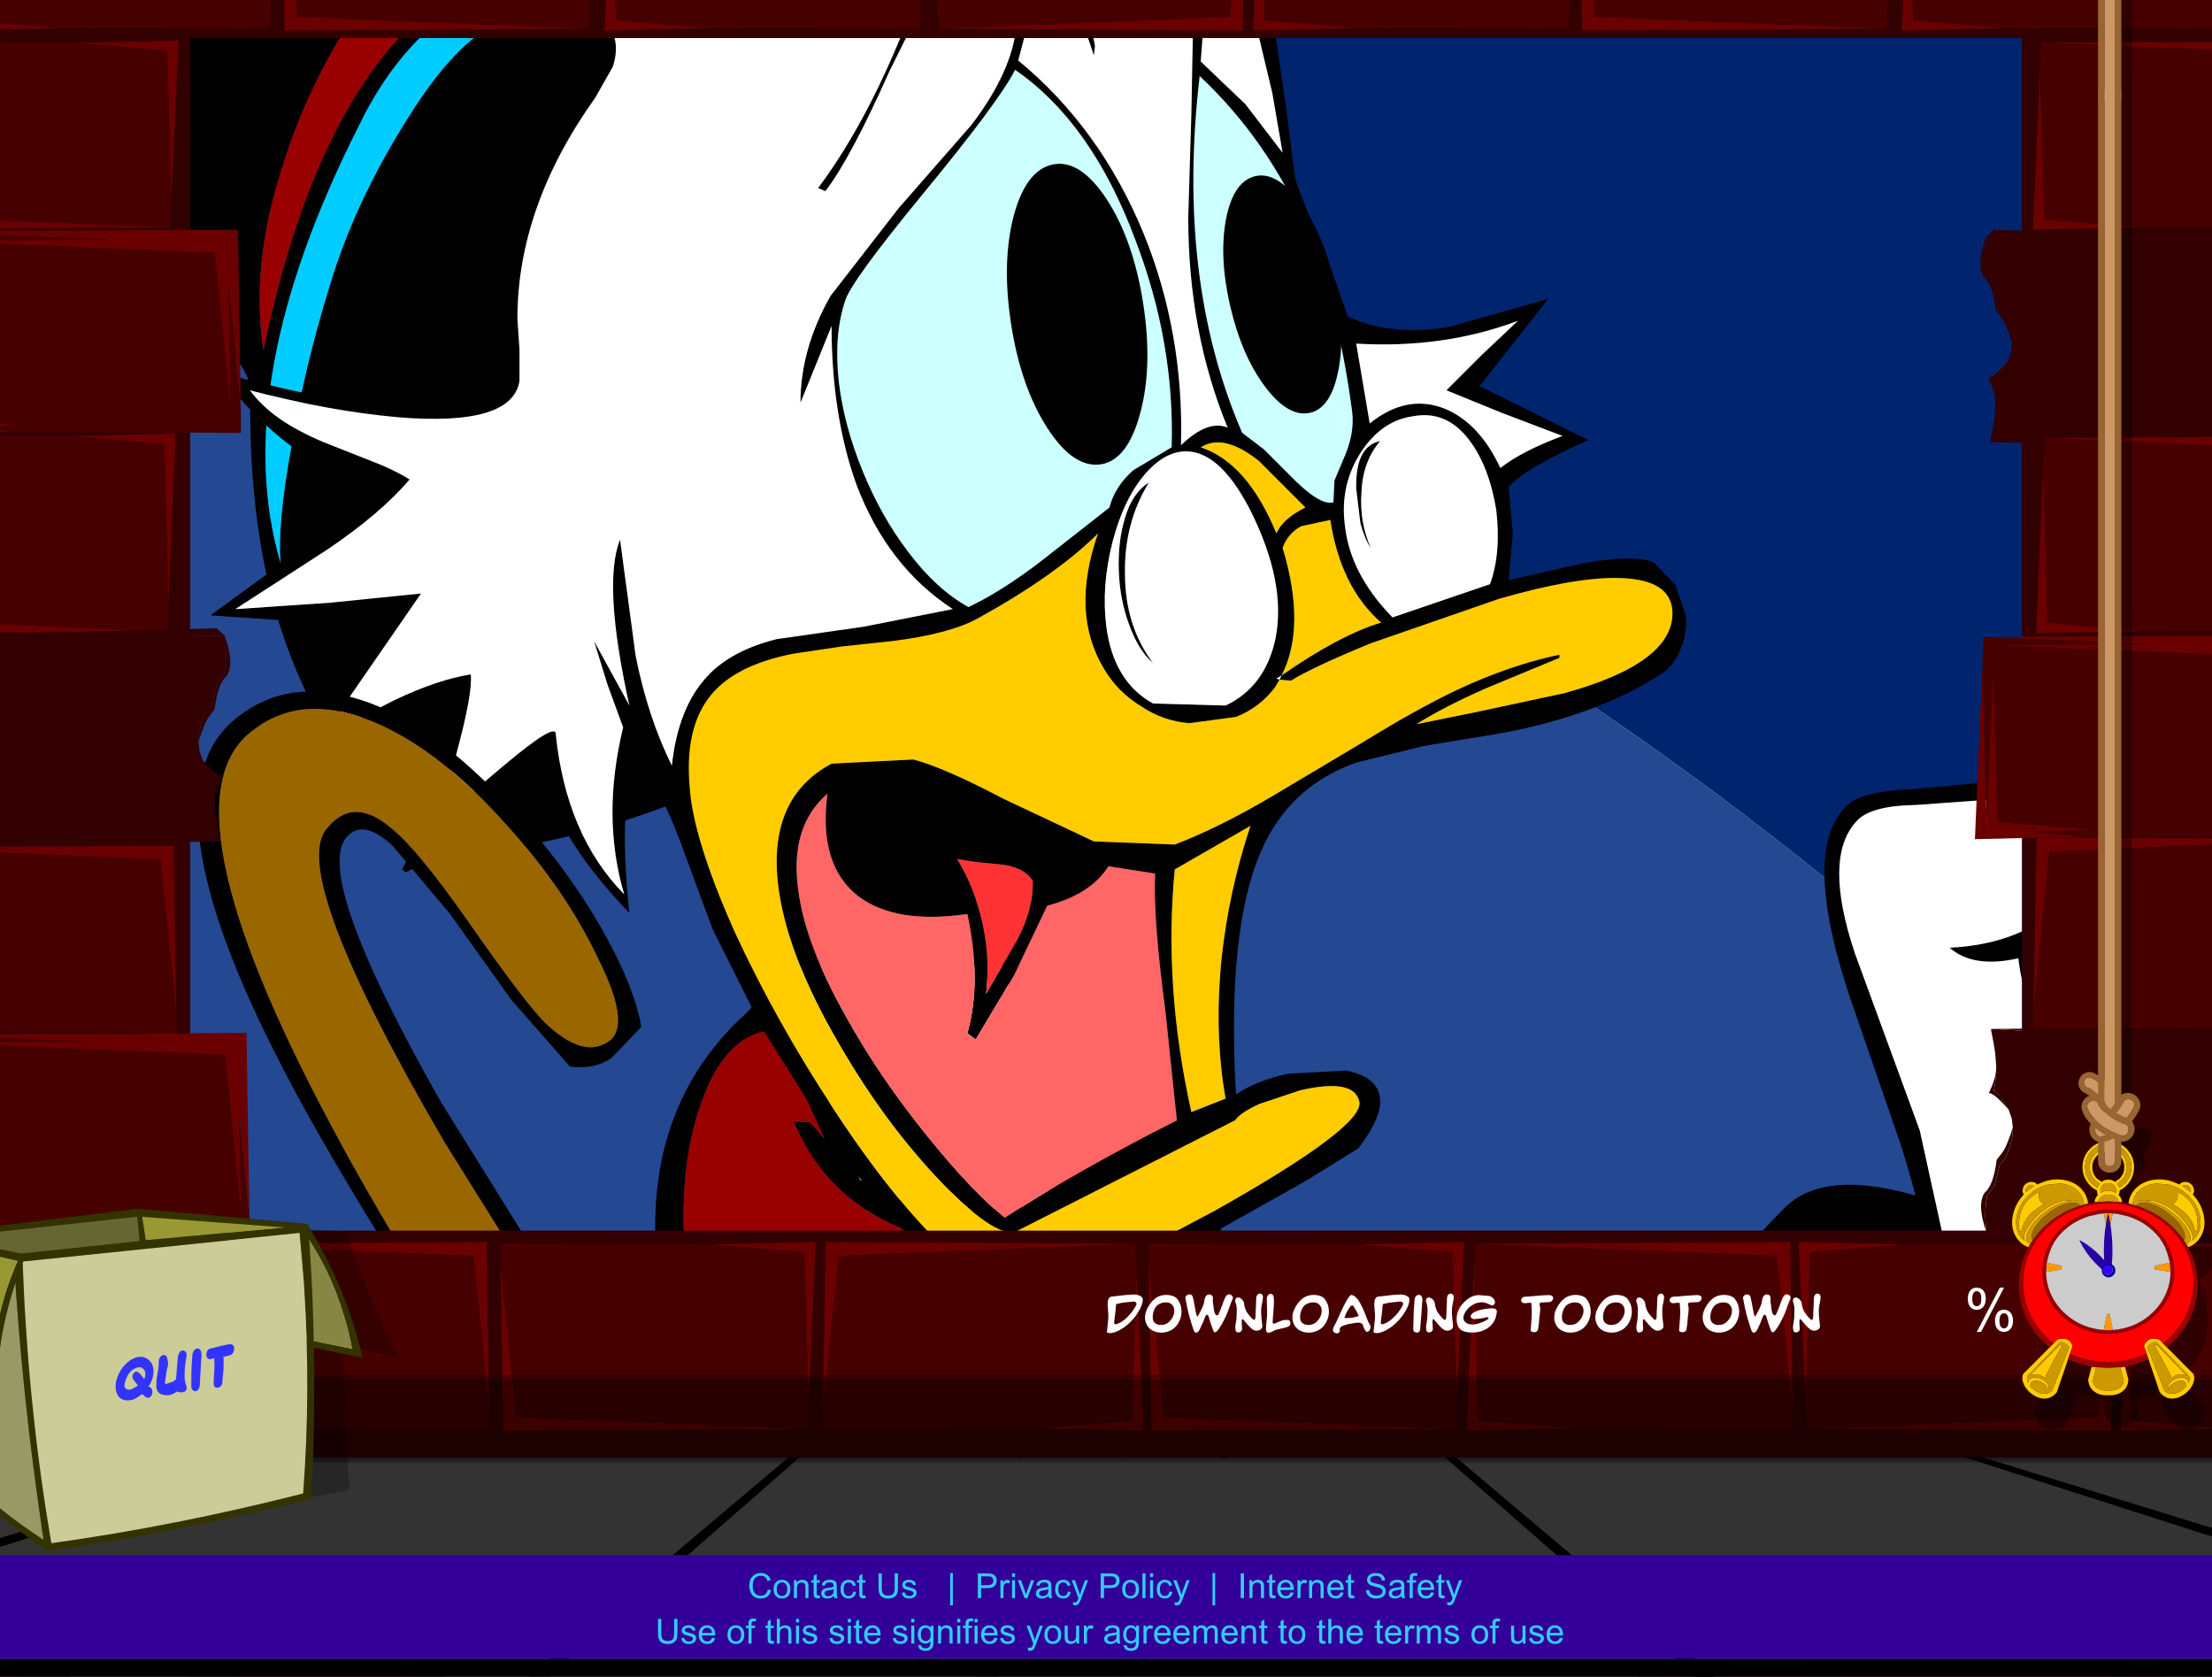 <?xml version="1.0" encoding="UTF-8" standalone="no"?>
<svg xmlns:xlink="http://www.w3.org/1999/xlink" height="485.0px" width="640.0px" xmlns="http://www.w3.org/2000/svg">
  <g transform="matrix(1.0, 0.0, 0.0, 1.0, 0.0, 0.0)">
    <use height="347.9" transform="matrix(-1.0, 0.0, 0.0, 1.0, 587.55, 9.6)" width="533.0" xlink:href="#shape0"/>
    <use height="26.75" transform="matrix(6.002, -6.188, 6.188, 6.002, 279.69, 593.395)" width="45.8" xlink:href="#shape1"/>
    <use height="30.2" transform="matrix(6.002, -6.188, 6.188, 6.002, 430.979, 339.6)" width="35.6" xlink:href="#shape2"/>
    <use height="57.5" transform="matrix(5.459, -3.322, 3.322, 5.459, -70.811, -32.152)" width="55.3" xlink:href="#shape3"/>
    <use height="29.95" transform="matrix(6.0, 0.0, 0.0, 6.0, 189.7, 279.4)" width="29.15" xlink:href="#shape4"/>
    <use height="74.0" transform="matrix(6.0, 0.0, 0.0, 6.0, 60.9, -63.8)" width="71.15" xlink:href="#shape5"/>
    <use height="14.65" transform="matrix(5.926, -0.918, 0.918, 5.926, 285.84, 50.478)" width="6.45" xlink:href="#shape6"/>
    <use height="14.65" transform="matrix(4.672, -1.084, 1.084, 4.672, 348.033, 54.476)" width="6.45" xlink:href="#shape6"/>
    <use height="79.85" transform="matrix(1.589, -7, 7, 1.589, -163, 627.907)" width="66.1" xlink:href="#shape7"/>
    <use height="1602.95" transform="matrix(1.0, 0.0, 0.0, 1.0, -603.7, -560.3)" width="1848.2" xlink:href="#sprite0"/>
    <use height="73.0" id="rec" transform="matrix(1.0, 0.0, 0.0, 1.0, 124.95, 366.1)" width="469.15" xlink:href="#sprite22"/>
  </g>
  <defs>
    <g id="shape0" transform="matrix(1.0, 0.0, 0.0, 1.0, 268.0, 172.5)">
      <path d="M-267.95 122.05 L-267.05 122.85 Q-32.1 -96.7 265.0 -123.35 L265.0 175.4 -255.2 175.4 -255.2 175.2 -255.2 175.4 -267.95 175.4 -267.95 122.05 M184.1 54.95 L184.1 54.85 183.95 54.9 184.1 54.95" fill="#244992" fill-rule="evenodd" stroke="none"/>
      <path d="M-267.95 122.05 L-267.95 72.9 -267.3 97.9 -268.0 -172.5 -255.2 -172.5 -255.2 -171.75 -255.2 -172.5 265.0 -172.5 265.0 -123.35 Q-32.1 -96.7 -267.05 122.85 L-267.95 122.05" fill="#00246d" fill-rule="evenodd" stroke="none"/>
    </g>
    <g id="shape1" transform="matrix(1.0, 0.0, 0.0, 1.0, 3.25, 9.85)">
      <path d="M3.25 -5.9 L3.0 -6.0 3.25 -5.9 4.55 -5.15 7.45 -3.35 Q12.05 -0.75 16.6 -0.85 18.15 -0.9 20.4 -1.95 L21.9 -2.65 23.25 -2.95 24.45 -3.2 25.15 -3.7 25.85 -4.05 26.8 -3.7 Q27.2 -5.15 28.25 -6.55 29.3 -8.0 30.7 -8.9 32.2 -9.9 36.15 -9.85 40.1 -9.85 42.55 3.1 L42.55 6.0 Q40.85 12.3 38.6 14.85 34.6 19.25 28.25 14.15 21.25 17.7 12.65 14.95 8.9 13.75 5.35 11.45 2.1 9.35 -0.5 6.65 L-0.8 6.35 -0.45 6.45 0.3 6.9 2.15 8.3 Q5.35 10.75 8.0 12.1 17.4 16.95 27.2 13.2 25.2 8.55 25.25 5.15 25.25 3.6 25.65 1.45 L26.55 -3.05 Q23.5 -2.45 19.05 6.05 19.3 4.15 20.55 2.05 L22.95 -1.55 Q22.85 -3.25 19.25 0.05 L16.45 2.75 14.4 4.8 Q14.75 3.6 16.0 2.4 L17.05 1.35 18.05 0.3 11.8 -0.3 Q9.75 -0.9 8.25 -1.95 L5.8 -4.05 Q4.45 -5.25 3.25 -5.9 M34.2 -4.15 L34.6 -4.8 Q33.35 -2.6 32.9 -0.65 32.4 1.65 32.65 4.65 L32.9 5.85 34.0 7.85 34.25 8.2 34.3 8.25 Q34.8 8.65 35.8 8.95 L37.9 9.45 Q35.2 10.3 33.55 8.65 34.05 10.25 35.05 11.75 31.9 8.65 31.75 3.85 L31.75 2.95 Q31.7 0.15 32.65 -2.65 33.65 -5.8 35.55 -7.7 L35.85 -8.15 Q35.8 -9.1 33.85 -9.05 31.05 -8.9 29.05 -6.0 27.25 -3.45 26.5 0.6 25.8 4.4 26.35 7.95 26.9 11.6 28.6 13.25 31.65 16.15 34.4 16.0 36.7 15.8 38.6 13.55 40.2 11.65 41.05 8.85 41.8 6.25 41.1 3.55 39.4 -7.2 36.45 -7.6 36.05 -7.35 34.6 -4.8 L34.2 -4.15" fill="#000000" fill-rule="evenodd" stroke="none"/>
      <path d="M34.6 -4.8 L34.5 -4.65 34.2 -4.15 34.6 -4.8" fill="#ffffff" fill-rule="evenodd" stroke="none"/>
      <path d="M3.25 -5.9 Q4.45 -5.25 5.8 -4.05 L8.25 -1.95 Q9.75 -0.9 11.8 -0.3 L18.05 0.3 17.05 1.35 16.0 2.4 Q14.75 3.6 14.4 4.8 L16.45 2.75 19.25 0.05 Q22.85 -3.25 22.95 -1.55 L20.55 2.05 Q19.3 4.15 19.05 6.05 23.5 -2.45 26.55 -3.05 L25.65 1.45 Q25.25 3.6 25.25 5.15 25.2 8.55 27.2 13.2 17.4 16.95 8.0 12.1 5.35 10.75 2.15 8.3 L0.3 6.9 -0.45 6.45 Q-7.5 -5.65 3.25 -5.9" fill="#660099" fill-rule="evenodd" stroke="none"/>
      <path d="M34.6 -4.8 Q36.05 -7.35 36.45 -7.6 39.4 -7.2 41.1 3.55 41.8 6.25 41.05 8.85 40.2 11.65 38.6 13.55 36.7 15.8 34.4 16.0 31.65 16.15 28.6 13.25 26.9 11.6 26.35 7.95 25.8 4.4 26.5 0.6 27.25 -3.45 29.05 -6.0 31.05 -8.9 33.85 -9.05 35.8 -9.1 35.85 -8.15 L35.55 -7.7 Q33.65 -5.8 32.65 -2.65 31.7 0.15 31.75 2.95 L31.75 3.85 Q31.9 8.65 35.05 11.75 34.05 10.25 33.55 8.65 35.2 10.3 37.9 9.45 L35.8 8.95 Q34.8 8.65 34.3 8.25 L34.25 8.2 34.0 7.85 32.9 5.85 32.65 4.65 Q32.4 1.65 32.9 -0.65 33.35 -2.6 34.6 -4.8 L34.2 -4.15 34.5 -4.65 34.6 -4.8" fill="#990000" fill-rule="evenodd" stroke="none"/>
    </g>
    <g id="shape2" transform="matrix(1.0, 0.0, 0.0, 1.0, -29.85, 17.65)">
      <path d="M63.4 -9.55 Q62.55 -10.7 60.3 -9.9 58.5 -9.25 57.15 -8.1 57.75 -7.2 57.85 -5.8 L57.9 -3.3 Q58.7 -4.0 59.5 -4.2 59.25 -6.5 60.0 -7.3 59.6 -4.75 60.65 -2.65 61.8 -0.3 64.1 -0.85 64.95 -1.1 64.7 -2.55 L64.15 -4.9 Q64.0 -5.45 63.95 -7.3 63.85 -8.8 63.4 -9.55 M33.65 -3.2 L33.55 -3.2 33.9 -3.9 34.2 -3.95 37.5 -4.4 Q38.85 -5.95 40.2 -8.5 L42.4 -12.85 Q44.85 -17.7 47.05 -17.65 47.75 -17.65 49.0 -16.45 L51.1 -14.65 53.0 -13.55 Q54.1 -12.55 53.2 -11.1 52.6 -10.15 51.0 -9.75 L48.05 -9.7 Q46.55 -8.2 46.9 -6.4 48.85 -6.45 52.45 -8.3 55.2 -9.75 56.65 -8.65 L59.85 -10.4 63.35 -10.25 Q64.35 -9.5 64.6 -7.75 L65.4 -2.55 Q65.6 -1.1 64.75 -0.55 L61.85 -0.5 Q60.25 -1.35 59.65 -3.6 58.8 -3.35 57.8 -2.55 L58.3 0.65 Q58.5 2.6 57.0 3.2 55.4 3.85 53.85 2.45 48.1 8.65 42.25 7.2 40.3 8.25 38.25 8.25 38.4 9.75 37.3 11.2 36.1 12.8 34.55 12.5 33.75 12.3 33.25 11.25 L32.45 9.3 30.6 6.7 Q29.9 5.7 29.85 4.8 29.8 4.35 29.9 4.0 30.1 3.1 30.9 2.35 L32.45 1.3 34.35 0.1 37.0 -3.8 33.65 -3.2 M57.25 -5.1 Q57.25 -6.85 56.5 -7.85 55.45 -9.1 52.45 -7.55 48.75 -5.7 47.0 -5.95 L47.15 -5.15 Q45.25 -7.3 47.4 -9.95 46.1 -10.8 46.05 -11.85 48.25 -9.8 50.7 -10.25 52.85 -10.6 53.1 -12.0 53.15 -12.9 52.2 -13.5 51.4 -13.9 50.55 -14.35 L48.7 -16.0 Q47.6 -17.1 46.9 -17.05 45.25 -17.0 43.7 -14.0 L40.95 -8.3 38.2 -4.15 35.3 -0.35 36.95 -1.05 Q36.15 -0.15 33.4 1.5 31.0 2.9 30.45 4.05 30.1 5.1 31.2 6.6 L32.9 8.95 33.8 11.05 Q34.45 12.3 35.5 11.8 36.85 11.25 37.45 9.55 38.3 7.0 35.65 3.95 36.45 4.05 37.25 5.25 38.1 6.45 38.25 7.75 42.15 7.45 46.7 2.7 46.0 4.4 43.1 6.8 48.6 7.5 53.35 2.0 52.25 0.55 52.05 -1.7 51.9 -3.85 52.6 -4.8 52.0 -2.0 53.25 0.5 54.6 3.2 56.85 2.65 57.8 2.3 57.65 0.75 L57.2 -2.15 57.25 -5.1" fill="#000000" fill-rule="evenodd" stroke="none"/>
      <path d="M63.4 -9.55 Q63.85 -8.8 63.95 -7.3 64.0 -5.45 64.15 -4.9 L64.7 -2.55 Q64.95 -1.1 64.1 -0.85 61.8 -0.3 60.65 -2.65 59.6 -4.75 60.0 -7.3 59.25 -6.5 59.5 -4.2 58.7 -4.0 57.9 -3.3 L57.85 -5.8 Q57.75 -7.2 57.15 -8.1 58.5 -9.25 60.3 -9.9 62.55 -10.7 63.4 -9.55 M32.45 1.3 Q32.2 -0.95 33.65 -3.2 L37.0 -3.8 34.35 0.1 32.45 1.3 M57.25 -5.1 L57.2 -2.15 57.65 0.75 Q57.8 2.3 56.85 2.65 54.6 3.2 53.25 0.5 52.0 -2.0 52.6 -4.8 51.9 -3.85 52.05 -1.7 52.25 0.55 53.35 2.0 48.6 7.5 43.1 6.8 46.0 4.4 46.7 2.7 42.15 7.45 38.25 7.75 38.1 6.45 37.25 5.25 36.45 4.05 35.65 3.95 38.3 7.0 37.45 9.55 36.85 11.25 35.5 11.8 34.45 12.3 33.8 11.05 L32.9 8.95 31.2 6.6 Q30.1 5.1 30.45 4.05 31.0 2.9 33.4 1.5 36.15 -0.15 36.95 -1.05 L35.3 -0.35 38.2 -4.15 40.95 -8.3 43.7 -14.0 Q45.25 -17.0 46.9 -17.05 47.6 -17.1 48.7 -16.0 L50.55 -14.35 Q51.4 -13.9 52.2 -13.5 53.15 -12.9 53.1 -12.0 52.85 -10.6 50.7 -10.25 48.25 -9.8 46.05 -11.85 46.1 -10.8 47.4 -9.95 45.25 -7.3 47.15 -5.15 L47.0 -5.95 Q48.75 -5.7 52.45 -7.55 55.45 -9.1 56.5 -7.85 57.25 -6.85 57.25 -5.1" fill="#ffffff" fill-rule="evenodd" stroke="none"/>
    </g>
    <g id="shape3" transform="matrix(1.0, 0.0, 0.0, 1.0, 27.65, 28.75)">
      <path d="M27.25 6.35 Q26.4 10.2 24.4 13.25 L18.05 18.8 Q-2.1 34.4 -22.4 25.55 -26.0 21.2 -25.2 14.85 -24.55 9.3 -20.8 3.1 -18.75 0.9 -22.5 -3.55 L-25.55 -6.65 -27.65 -8.55 Q-26.95 -14.05 -23.75 -18.5 -20.7 -22.8 -16.0 -25.45 -11.35 -28.1 -6.0 -28.65 -0.5 -29.2 4.65 -27.3 L7.7 -25.9 10.65 -24.3 Q9.9 -15.35 15.85 -4.4 20.7 -6.35 23.7 -5.05 26.35 -3.95 27.25 -0.6 28.05 2.4 27.25 6.35 M5.7 -26.25 L2.35 -27.15 -6.9 -27.55 Q-2.9 -20.95 -1.2 -12.7 L2.6 -13.5 6.95 -13.9 7.05 -13.9 Q5.55 -19.65 5.7 -26.25 M18.75 -2.9 L22.05 -4.1 23.95 -4.25 23.75 -4.4 Q22.45 -5.15 20.25 -4.8 L16.8 -3.75 Q13.95 -2.65 10.85 -3.3 L10.15 -3.45 7.1 -4.55 4.1 -5.85 Q1.7 -6.95 -0.25 -7.35 L-2.25 -7.65 Q-6.05 -7.85 -9.85 -5.4 -21.05 1.55 -23.2 9.7 -22.45 8.15 -20.05 5.45 -17.7 2.7 -14.75 0.1 -11.8 -2.55 -7.75 -4.55 -3.75 -6.55 -1.65 -6.0 L2.45 -4.6 5.8 -3.25 Q9.85 -1.6 13.0 -1.4 15.0 -1.25 18.75 -2.9 M10.6 -3.9 L11.75 -3.65 Q13.15 -3.5 14.3 -4.15 13.3 -5.75 12.45 -8.25 L11.0 -12.6 7.25 -13.1 2.65 -12.9 -1.3 -12.1 Q-3.75 -11.45 -6.1 -10.4 -10.55 -8.5 -13.8 -5.6 -17.35 -2.55 -18.85 1.05 -12.4 -5.85 -6.7 -7.7 -3.6 -8.7 -0.45 -8.25 L2.25 -7.65 5.8 -6.1 8.95 -4.55 Q9.85 -4.15 10.6 -3.9 M16.45 5.5 Q14.85 4.25 12.05 3.65 6.65 2.45 0.0 4.25 -6.7 6.05 -10.75 9.8 -14.8 13.5 -13.9 16.95 L-13.9 17.0 Q-12.95 20.45 -7.55 21.65 L-4.95 22.05 Q-0.65 22.4 4.5 21.05 11.15 19.25 15.25 15.55 L15.95 14.85 Q19.2 11.5 18.4 8.35 17.9 6.65 16.45 5.5" fill="#000000" fill-rule="evenodd" stroke="none"/>
      <path d="M18.75 -2.9 Q15.0 -1.25 13.0 -1.4 9.85 -1.6 5.8 -3.25 L2.45 -4.6 -1.65 -6.0 Q-3.75 -6.55 -7.75 -4.55 -11.8 -2.55 -14.75 0.1 -17.7 2.7 -20.05 5.45 -22.45 8.15 -23.2 9.7 -21.05 1.55 -9.85 -5.4 -6.05 -7.85 -2.25 -7.65 L-0.25 -7.35 Q1.7 -6.95 4.1 -5.85 L7.1 -4.55 10.15 -3.45 10.85 -3.3 Q13.95 -2.65 16.8 -3.75 L20.25 -4.8 Q22.45 -5.15 23.75 -4.4 L23.95 -4.25 22.05 -4.1 18.75 -2.9 M5.7 -26.25 Q5.55 -19.65 7.05 -13.9 L6.95 -13.9 2.6 -13.5 -1.2 -12.7 Q-2.9 -20.95 -6.9 -27.55 L2.35 -27.15 5.7 -26.25" fill="#00ccff" fill-rule="evenodd" stroke="none"/>
      <path d="M7.25 -13.1 L11.0 -12.6 12.45 -8.25 Q13.3 -5.75 14.3 -4.15 13.15 -3.5 11.75 -3.65 L10.6 -3.9 Q8.2 -7.45 7.25 -13.1 M-0.45 -8.25 Q-3.6 -8.7 -6.7 -7.7 -12.4 -5.85 -18.85 1.05 -17.35 -2.55 -13.8 -5.6 -10.55 -8.5 -6.1 -10.4 -3.75 -11.45 -1.3 -12.1 L-0.45 -8.25" fill="#990000" fill-rule="evenodd" stroke="none"/>
      <path d="M10.6 -3.9 Q9.85 -4.15 8.95 -4.55 L5.8 -6.1 2.25 -7.65 -0.45 -8.25 -1.3 -12.1 2.65 -12.9 7.25 -13.1 Q8.2 -7.45 10.6 -3.9" fill="#cc0000" fill-rule="evenodd" stroke="none"/>
      <path d="M15.95 14.85 L15.25 15.55 Q11.15 19.25 4.5 21.05 -0.65 22.4 -4.95 22.05 L-5.9 19.25 Q-2.0 19.4 2.55 18.2 9.2 16.4 13.3 12.7 L14.3 11.7 15.95 14.85" fill="#660000" fill-rule="evenodd" stroke="none"/>
      <path d="M-13.9 16.95 Q-14.8 13.5 -10.75 9.8 -6.7 6.05 0.0 4.25 6.65 2.45 12.05 3.65 14.85 4.25 16.45 5.5 17.2 8.5 14.3 11.7 L13.3 12.7 Q9.2 16.4 2.55 18.2 -2.0 19.4 -5.9 19.25 L-9.5 18.8 Q-12.3 18.2 -13.9 16.95" fill="#333333" fill-rule="evenodd" stroke="none"/>
      <path d="M16.45 5.5 Q17.9 6.65 18.4 8.35 19.2 11.5 15.95 14.85 L14.3 11.7 Q17.2 8.5 16.45 5.5 M-4.95 22.05 L-7.55 21.65 Q-12.95 20.45 -13.9 17.0 L-13.9 16.95 Q-12.3 18.2 -9.5 18.8 L-5.9 19.25 -4.95 22.05" fill="#330000" fill-rule="evenodd" stroke="none"/>
    </g>
    <g id="shape4" transform="matrix(1.0, 0.0, 0.0, 1.0, 14.55, 14.95)">
      <path d="M13.85 7.1 Q13.8 4.35 12.85 1.3 11.8 -2.4 9.8 -5.3 7.4 -8.75 4.05 -10.65 4.7 -6.5 5.8 -4.25 L6.5 -4.95 Q6.9 -5.35 7.35 -5.4 7.1 -3.75 5.15 -2.65 3.3 -1.65 0.8 -1.65 -1.9 -1.65 -4.1 -3.0 -6.65 -4.5 -7.9 -7.45 L-7.1 -7.4 -6.4 -6.6 -8.8 -11.85 Q-11.15 -11.75 -12.35 -8.35 -13.5 -5.15 -13.1 -0.65 -12.7 4.1 -10.65 7.85 -8.35 12.1 -4.6 13.7 -2.85 14.45 -1.25 12.8 -0.2 11.65 1.35 8.5 3.3 4.5 4.0 3.4 5.6 0.75 7.35 0.2 L5.65 1.95 7.6 4.55 9.85 7.55 Q12.55 11.0 13.3 10.25 13.9 9.6 13.85 7.1 M2.4 -14.95 L3.65 -14.95 3.65 -12.95 6.9 -9.65 10.0 -6.35 Q13.25 -2.5 14.0 1.7 14.6 5.3 14.6 7.85 14.55 12.6 12.15 11.35 11.45 11.0 8.65 7.5 L4.95 2.95 Q4.15 3.95 3.35 5.7 L2.05 9.0 0.7 12.05 -1.0 14.3 Q-2.15 15.15 -3.7 15.0 -5.15 14.8 -6.7 13.65 -10.0 11.35 -12.3 6.65 -14.8 1.6 -14.55 -3.3 -14.25 -9.0 -10.15 -12.7 L-9.7 -13.2 -10.2 -14.95 -8.9 -14.95 -7.2 -11.0 -4.7 -4.65 Q-2.9 -3.4 -0.25 -3.1 L4.55 -3.4 3.05 -10.15 Q2.55 -12.75 2.4 -14.95" fill="#000000" fill-rule="evenodd" stroke="none"/>
      <path d="M13.85 7.1 Q13.9 9.6 13.3 10.25 12.55 11.0 9.85 7.55 L7.6 4.55 5.65 1.95 7.35 0.2 Q5.6 0.75 4.0 3.4 3.3 4.5 1.35 8.5 -0.2 11.65 -1.25 12.8 -2.85 14.45 -4.6 13.7 -8.35 12.1 -10.65 7.85 -12.7 4.1 -13.1 -0.65 -13.5 -5.15 -12.35 -8.35 -11.15 -11.75 -8.8 -11.85 L-6.4 -6.6 -7.1 -7.4 -7.9 -7.45 Q-6.65 -4.5 -4.1 -3.0 -1.9 -1.65 0.8 -1.65 3.3 -1.65 5.15 -2.65 7.1 -3.75 7.35 -5.4 6.9 -5.35 6.5 -4.95 L5.8 -4.25 Q4.7 -6.5 4.05 -10.65 7.4 -8.75 9.8 -5.3 11.8 -2.4 12.85 1.3 13.8 4.35 13.85 7.1" fill="#990000" fill-rule="evenodd" stroke="none"/>
      <path d="M-8.9 -14.95 L2.4 -14.95 Q2.55 -12.75 3.05 -10.15 L4.55 -3.4 -0.25 -3.1 Q-2.9 -3.4 -4.7 -4.65 L-7.2 -11.0 -8.9 -14.95" fill="#ffffff" fill-rule="evenodd" stroke="none"/>
    </g>
    <g id="shape5" transform="matrix(1.0, 0.0, 0.0, 1.0, 35.55, 37.0)">
      <path d="M-16.15 -23.15 L-17.0 -21.65 Q-20.75 -16.4 -20.75 -11.0 L-20.65 -9.5 -20.65 -8.0 Q-21.0 -5.8 -26.5 -6.25 -29.85 -6.55 -33.65 -7.55 -32.6 -6.1 -30.1 -5.05 L-27.95 -4.2 Q-26.75 -3.75 -25.95 -3.25 -27.35 -1.6 -29.95 0.15 L-34.35 3.0 -29.85 2.7 -25.4 2.25 -30.2 9.2 -26.7 7.4 Q-24.6 6.4 -23.0 6.15 -22.9 7.05 -23.7 10.0 L-24.95 13.85 Q-23.65 12.4 -21.35 10.5 -18.85 8.4 -18.9 9.05 -18.4 13.9 -15.6 16.75 -16.7 13.05 -15.65 8.7 L-16.4 6.65 -17.05 4.55 -15.35 7.65 Q-16.65 1.75 -15.8 -0.35 L-15.05 5.25 Q-14.45 8.25 -13.3 10.55 -13.0 7.75 -11.6 6.25 -10.45 5.0 -8.25 4.45 L-4.05 3.85 0.25 3.0 Q-2.9 0.95 -4.4 -3.0 -5.6 -6.35 -5.6 -10.65 L-7.1 -6.95 Q-7.1 -9.55 -5.65 -12.1 L-2.35 -16.35 1.15 -20.35 Q2.9 -22.65 3.25 -24.65 L3.3 -26.0 Q3.3 -26.8 3.6 -27.25 4.05 -26.5 3.9 -25.35 L3.4 -23.45 Q7.35 -20.2 9.45 -15.1 11.4 -10.3 11.25 -4.9 12.55 -6.15 13.5 -5.75 11.6 -10.35 11.6 -15.9 L11.75 -20.85 11.85 -26.15 11.8 -26.75 11.85 -27.3 12.35 -25.4 12.2 -23.4 14.35 -21.35 16.15 -19.0 15.65 -21.9 14.55 -26.5 Q12.7 -32.4 10.8 -30.55 10.3 -30.05 9.65 -28.1 L8.85 -25.3 Q8.1 -25.6 8.5 -27.1 L6.35 -28.15 7.1 -24.15 7.05 -23.7 Q5.1 -29.6 3.3 -30.6 1.8 -31.4 0.15 -28.9 L-2.8 -22.95 Q-4.7 -18.7 -5.9 -17.15 L-6.25 -17.3 Q-3.1 -21.5 -0.7 -28.85 L-2.3 -28.55 -3.95 -28.05 Q-5.9 -27.5 -7.1 -28.3 -7.5 -29.45 -7.0 -30.95 L-6.5 -32.2 -6.0 -33.4 Q-7.85 -32.35 -11.15 -29.0 -12.65 -32.65 -12.4 -35.25 -13.25 -33.4 -13.65 -30.9 -13.95 -29.25 -14.05 -26.4 L-17.25 -27.25 -20.5 -27.45 -18.1 -26.4 Q-16.5 -25.5 -16.15 -24.8 -15.85 -24.05 -16.15 -23.15 M-17.65 -24.75 Q-18.4 -26.4 -21.6 -27.25 -22.05 -28.5 -18.85 -28.1 L-14.95 -27.3 Q-15.15 -29.9 -14.4 -32.4 -13.65 -34.95 -12.1 -37.0 -11.6 -32.4 -10.65 -30.45 -9.15 -32.5 -4.45 -34.8 L-6.0 -31.3 Q-6.7 -29.75 -6.65 -29.25 -6.55 -28.65 -5.2 -28.7 -3.85 -28.85 -0.45 -29.75 1.55 -32.2 3.05 -32.35 4.85 -32.55 5.8 -29.35 L8.8 -27.8 9.15 -28.95 9.55 -30.1 Q10.1 -31.3 11.15 -31.75 14.2 -33.0 15.55 -26.45 L16.3 -21.3 16.75 -17.8 Q17.05 -16.75 18.1 -14.5 L19.3 -11.1 Q21.35 -10.15 24.15 -10.6 L28.95 -11.95 25.65 -7.75 30.9 -5.15 Q27.95 -3.85 27.05 -2.9 L27.25 -0.65 27.05 1.6 30.6 0.8 Q33.1 0.35 34.05 0.75 L35.1 1.85 35.6 3.35 Q35.65 4.2 35.35 4.9 35.05 5.7 34.45 6.1 31.3 8.15 26.6 9.0 L22.95 9.6 19.7 10.4 Q16.45 11.55 15.1 14.7 13.45 18.5 13.9 26.4 14.85 25.75 16.4 25.4 L19.2 25.25 Q20.55 25.5 20.8 26.35 21.1 27.3 19.8 29.0 L17.3 30.55 12.05 33.5 Q4.4 37.5 3.0 36.95 -0.8 35.35 -5.45 28.8 L-8.95 23.2 -11.35 18.4 -12.9 14.2 Q-13.85 11.7 -14.9 10.2 -15.95 12.0 -15.35 17.65 -19.25 13.6 -19.7 10.15 L-22.95 13.05 Q-24.9 15.1 -26.15 15.7 L-26.3 15.55 Q-25.55 14.05 -25.0 11.65 L-24.0 7.65 Q-26.6 8.05 -31.9 10.55 L-31.9 10.3 -29.15 6.9 -26.75 3.2 -31.2 3.6 -35.55 3.3 -31.5 0.35 Q-29.0 -1.4 -27.7 -2.9 -31.8 -4.0 -35.15 -8.4 L-32.3 -7.7 -28.95 -6.95 Q-24.8 -6.35 -22.85 -7.7 -21.55 -8.6 -21.6 -10.3 L-21.7 -11.85 -21.7 -13.4 Q-21.5 -14.9 -20.1 -17.35 L-18.95 -19.35 -17.95 -21.3 Q-17.05 -23.4 -17.65 -24.75 M16.0 6.4 L15.8 6.75 Q15.05 7.75 13.9 8.2 L11.65 8.5 Q10.4 8.4 9.35 7.7 8.2 7.0 7.55 5.9 5.9 3.2 7.25 -0.65 5.25 1.35 1.45 3.45 0.1 4.2 -2.75 4.55 L-5.1 4.8 -7.45 5.15 Q-10.0 5.65 -11.2 6.9 -12.7 8.45 -12.45 11.5 -12.3 14.0 -10.3 18.5 -8.3 22.85 -5.5 27.1 -2.55 31.6 0.1 34.05 3.1 36.8 4.95 36.1 L7.6 34.8 12.8 32.05 Q20.1 27.95 19.85 26.75 19.6 25.6 17.0 26.2 L15.05 26.85 Q14.15 27.25 13.85 27.65 L3.4 32.95 Q2.5 33.5 -0.25 30.7 -3.0 27.85 -5.25 23.95 -7.85 19.5 -8.2 16.1 -8.6 12.05 -5.6 10.45 L-1.65 10.25 Q-0.15 10.65 2.7 12.15 L7.05 14.2 10.95 14.35 Q13.05 13.55 15.6 12.05 L20.05 9.4 Q22.65 7.8 24.55 6.9 27.1 5.7 29.5 5.2 L29.5 5.35 26.0 6.8 Q23.95 7.7 22.6 8.55 L25.55 7.95 29.75 7.05 Q35.0 5.6 34.95 3.15 34.9 1.55 32.35 1.5 30.25 1.45 26.6 2.5 L20.4 4.65 Q17.6 5.8 16.55 6.45 L16.0 6.4 16.1 6.2 15.85 6.35 16.0 6.4 M16.1 6.2 Q18.9 4.25 20.9 3.65 18.95 1.95 18.45 -1.3 L17.05 -1.0 Q16.4 -0.65 16.15 0.05 17.3 3.85 16.1 6.2 M19.05 -4.15 Q19.65 -5.45 19.5 -6.55 18.8 -11.75 17.3 -15.3 15.45 -19.6 12.15 -22.7 11.0 -12.9 14.2 -5.5 L15.25 -4.7 16.45 -3.5 Q17.95 -1.95 18.6 -2.15 L18.65 -3.2 19.05 -4.15 M16.25 -2.9 L15.0 -4.15 Q13.3 -5.5 12.2 -4.8 14.45 -4.05 15.85 -0.65 16.15 -1.35 17.25 -1.9 L16.25 -2.9 M19.7 -9.8 L20.35 -5.95 Q22.15 -7.4 24.0 -6.65 25.65 -5.95 26.65 -3.8 27.65 -4.6 29.65 -5.35 L26.75 -6.45 24.05 -7.55 25.75 -9.25 27.5 -10.9 Q23.9 -9.55 19.7 -9.8 M19.95 -2.6 Q19.85 -1.2 20.4 0.05 20.1 -0.4 19.9 -1.15 L19.7 -2.8 Q19.65 -4.85 20.85 -5.1 20.0 -4.1 19.95 -2.6 M25.15 -5.15 Q24.05 -6.6 22.45 -6.3 20.95 -6.1 19.95 -4.6 18.9 -3.0 19.15 -1.05 19.4 1.3 21.45 3.4 L26.15 1.8 Q26.7 0.3 26.45 -1.8 26.1 -3.9 25.15 -5.15 M8.95 -3.7 L10.8 -4.8 Q10.95 -9.85 9.05 -14.8 6.95 -20.45 3.25 -23.0 2.5 -21.5 -1.25 -16.95 -4.7 -12.75 -4.95 -11.85 -5.5 -10.2 -5.25 -7.95 -5.0 -5.85 -4.1 -3.65 -3.2 -1.45 -1.9 0.25 -0.55 2.05 1.0 2.9 2.6 2.15 4.55 0.65 L7.8 -1.9 Q8.05 -2.9 8.95 -3.7 M11.95 -4.55 Q10.7 -4.85 9.55 -3.55 8.5 -2.35 7.95 -0.25 7.4 1.9 7.65 3.85 8.0 6.5 9.9 7.55 L13.4 7.65 Q15.3 6.75 15.8 4.45 16.35 1.75 14.6 -1.75 13.35 -4.2 11.95 -4.55 M8.55 -1.4 Q8.9 -2.6 9.7 -3.1 8.5 -1.15 8.55 1.3 8.55 3.8 9.9 5.6 9.2 5.0 8.75 3.75 8.3 2.55 8.25 1.15 8.2 -0.25 8.55 -1.4 M10.5 22.4 Q9.9 17.9 10.0 15.75 L7.75 15.4 Q6.9 16.75 4.8 17.3 L3.2 20.65 1.35 23.75 0.95 23.45 Q1.65 21.0 0.95 17.7 -2.5 18.2 -4.3 16.85 -6.25 15.35 -5.8 11.9 -7.65 13.5 -7.2 16.6 -6.85 19.2 -4.9 22.65 -3.3 25.55 -0.95 28.45 1.15 31.05 2.75 32.35 6.3 30.05 11.05 27.65 L10.5 22.4 M2.45 15.3 L1.4 15.2 0.45 15.05 Q1.3 16.4 1.7 18.25 2.05 19.95 1.85 21.55 L3.35 18.95 Q4.15 17.45 4.1 16.1 3.65 15.4 2.45 15.3 M11.75 27.25 L13.4 26.6 Q12.85 23.5 13.2 19.9 13.55 16.6 14.6 13.45 L10.95 15.55 Q10.4 21.2 11.75 27.25" fill="#000000" fill-rule="evenodd" stroke="none"/>
      <path d="M-16.15 -23.15 Q-15.85 -24.05 -16.15 -24.8 -16.5 -25.5 -18.1 -26.4 L-20.5 -27.45 -17.25 -27.25 -14.05 -26.4 Q-13.95 -29.25 -13.65 -30.9 -13.25 -33.4 -12.4 -35.25 -12.65 -32.65 -11.15 -29.0 -7.85 -32.35 -6.0 -33.4 L-6.5 -32.2 -7.0 -30.95 Q-7.5 -29.45 -7.1 -28.3 -5.9 -27.5 -3.95 -28.05 L-2.3 -28.55 -0.7 -28.85 Q-3.1 -21.5 -6.25 -17.3 L-5.9 -17.15 Q-4.7 -18.7 -2.8 -22.95 L0.15 -28.9 Q1.8 -31.4 3.3 -30.6 5.1 -29.6 7.05 -23.7 L7.1 -24.15 6.35 -28.15 8.5 -27.1 Q8.1 -25.6 8.85 -25.3 L9.65 -28.1 Q10.3 -30.05 10.8 -30.55 12.7 -32.4 14.55 -26.5 L15.65 -21.9 16.15 -19.0 14.35 -21.35 12.2 -23.4 12.35 -25.4 11.85 -27.3 11.8 -26.75 11.85 -26.15 11.75 -20.85 11.6 -15.9 Q11.6 -10.35 13.5 -5.75 12.55 -6.15 11.25 -4.9 11.4 -10.3 9.45 -15.1 7.35 -20.2 3.4 -23.45 L3.9 -25.35 Q4.05 -26.5 3.6 -27.25 3.3 -26.8 3.3 -26.0 L3.25 -24.65 Q2.9 -22.65 1.15 -20.35 L-2.35 -16.35 -5.65 -12.1 Q-7.1 -9.55 -7.1 -6.95 L-5.6 -10.65 Q-5.6 -6.35 -4.4 -3.0 -2.9 0.95 0.25 3.0 L-4.05 3.85 -8.25 4.45 Q-10.45 5.0 -11.6 6.25 -13.0 7.75 -13.3 10.55 -14.45 8.25 -15.05 5.25 L-15.8 -0.35 Q-16.65 1.75 -15.35 7.65 L-17.05 4.55 -16.4 6.65 -15.65 8.7 Q-16.7 13.05 -15.6 16.75 -18.4 13.9 -18.9 9.05 -18.85 8.4 -21.35 10.5 -23.65 12.4 -24.95 13.85 L-23.7 10.0 Q-22.9 7.05 -23.0 6.15 -24.6 6.4 -26.7 7.4 L-30.2 9.2 -25.4 2.25 -29.85 2.7 -34.35 3.0 -29.95 0.15 Q-27.35 -1.6 -25.95 -3.25 -26.75 -3.75 -27.95 -4.2 L-30.1 -5.05 Q-32.6 -6.1 -33.65 -7.55 -29.85 -6.55 -26.5 -6.25 -21.0 -5.8 -20.65 -8.0 L-20.65 -9.5 -20.75 -11.0 Q-20.75 -16.4 -17.0 -21.65 L-16.15 -23.15 M16.0 6.4 L15.85 6.35 16.1 6.2 16.0 6.4 M19.7 -9.8 Q23.9 -9.55 27.5 -10.9 L25.75 -9.25 24.05 -7.55 26.75 -6.45 29.65 -5.35 Q27.65 -4.6 26.65 -3.8 25.65 -5.95 24.0 -6.65 22.15 -7.4 20.35 -5.95 L19.7 -9.8 M19.95 -2.6 Q20.0 -4.1 20.85 -5.1 19.65 -4.85 19.7 -2.8 L19.9 -1.15 Q20.1 -0.4 20.4 0.05 19.85 -1.2 19.95 -2.6 M25.15 -5.15 Q26.1 -3.9 26.45 -1.8 26.7 0.3 26.15 1.8 L21.45 3.4 Q19.4 1.3 19.15 -1.05 18.9 -3.0 19.95 -4.6 20.95 -6.1 22.45 -6.3 24.05 -6.6 25.15 -5.15 M11.95 -4.55 Q13.35 -4.2 14.6 -1.75 16.35 1.75 15.8 4.45 15.3 6.75 13.4 7.65 L9.9 7.55 Q8.0 6.5 7.65 3.85 7.4 1.9 7.95 -0.25 8.5 -2.35 9.55 -3.55 10.7 -4.85 11.95 -4.55 M8.55 -1.4 Q8.2 -0.25 8.25 1.15 8.3 2.55 8.75 3.75 9.2 5.0 9.9 5.6 8.55 3.8 8.55 1.3 8.5 -1.15 9.7 -3.1 8.9 -2.6 8.55 -1.4" fill="#ffffff" fill-rule="evenodd" stroke="none"/>
      <path d="M16.0 6.4 L16.55 6.45 Q17.6 5.8 20.4 4.65 L26.6 2.5 Q30.25 1.45 32.35 1.5 34.9 1.55 34.95 3.15 35.0 5.6 29.75 7.05 L25.55 7.95 22.6 8.55 Q23.95 7.7 26.0 6.8 L29.5 5.35 29.5 5.2 Q27.1 5.7 24.55 6.9 22.65 7.8 20.05 9.4 L15.6 12.05 Q13.05 13.55 10.95 14.35 L7.05 14.2 2.7 12.15 Q-0.15 10.65 -1.65 10.25 L-5.6 10.45 Q-8.6 12.05 -8.2 16.1 -7.85 19.5 -5.25 23.95 -3.0 27.85 -0.25 30.7 2.5 33.5 3.4 32.95 L13.85 27.65 Q14.15 27.25 15.05 26.85 L17.0 26.2 Q19.6 25.6 19.85 26.75 20.1 27.95 12.8 32.05 L7.6 34.8 4.95 36.1 Q3.1 36.8 0.1 34.05 -2.55 31.6 -5.5 27.1 -8.3 22.85 -10.3 18.5 -12.3 14.0 -12.45 11.5 -12.7 8.45 -11.2 6.9 -10.0 5.65 -7.45 5.15 L-5.1 4.8 -2.75 4.55 Q0.1 4.2 1.45 3.45 5.25 1.35 7.25 -0.65 5.9 3.2 7.55 5.9 8.2 7.0 9.35 7.7 10.4 8.4 11.65 8.5 L13.9 8.2 Q15.05 7.75 15.8 6.75 L16.0 6.4 M16.1 6.2 Q17.3 3.85 16.15 0.05 16.4 -0.65 17.05 -1.0 L18.45 -1.3 Q18.95 1.95 20.9 3.65 18.9 4.25 16.1 6.2 M16.25 -2.9 L17.25 -1.9 Q16.15 -1.35 15.85 -0.65 14.45 -4.05 12.2 -4.8 13.3 -5.5 15.0 -4.15 L16.25 -2.9 M11.75 27.25 Q10.4 21.2 10.95 15.55 L14.6 13.45 Q13.55 16.6 13.2 19.9 12.85 23.5 13.4 26.6 L11.75 27.25" fill="#ffcc00" fill-rule="evenodd" stroke="none"/>
      <path d="M19.05 -4.15 L18.65 -3.2 18.6 -2.15 Q17.95 -1.95 16.45 -3.5 L15.25 -4.7 14.2 -5.5 Q11.0 -12.9 12.15 -22.7 15.45 -19.6 17.3 -15.3 18.8 -11.75 19.5 -6.55 19.65 -5.45 19.05 -4.15 M8.95 -3.7 Q8.05 -2.9 7.8 -1.9 L4.55 0.65 Q2.6 2.15 1.0 2.9 -0.55 2.05 -1.9 0.25 -3.2 -1.45 -4.1 -3.65 -5.0 -5.85 -5.25 -7.95 -5.5 -10.2 -4.95 -11.85 -4.7 -12.75 -1.25 -16.95 2.5 -21.5 3.25 -23.0 6.95 -20.45 9.05 -14.8 10.95 -9.85 10.8 -4.8 L8.95 -3.7" fill="#ccffff" fill-rule="evenodd" stroke="none"/>
      <path d="M10.5 22.4 L11.05 27.65 Q6.3 30.05 2.75 32.35 1.15 31.05 -0.95 28.45 -3.3 25.55 -4.9 22.65 -6.85 19.2 -7.2 16.6 -7.65 13.5 -5.8 11.9 -6.25 15.35 -4.3 16.85 -2.5 18.2 0.95 17.7 1.65 21.0 0.95 23.45 L1.35 23.75 3.2 20.65 4.8 17.3 Q6.9 16.75 7.75 15.4 L10.0 15.75 Q9.9 17.9 10.5 22.4" fill="#ff6666" fill-rule="evenodd" stroke="none"/>
      <path d="M2.45 15.3 Q3.65 15.4 4.1 16.1 4.15 17.45 3.35 18.95 L1.85 21.55 Q2.05 19.95 1.7 18.25 1.3 16.4 0.45 15.05 L1.4 15.2 2.45 15.3" fill="#ff3333" fill-rule="evenodd" stroke="none"/>
    </g>
    <g id="shape6" transform="matrix(1.0, 0.0, 0.0, 1.0, 3.2, 7.35)">
      <path d="M-2.25 -5.25 Q-1.3 -7.35 0.05 -7.35 1.35 -7.35 2.3 -5.25 3.25 -3.1 3.25 -0.05 3.25 3.0 2.3 5.15 1.35 7.3 0.05 7.3 -1.3 7.3 -2.25 5.15 -3.2 3.0 -3.2 -0.05 -3.2 -3.1 -2.25 -5.25" fill="#000000" fill-rule="evenodd" stroke="none"/>
    </g>
    <g id="shape7" transform="matrix(1.0, 0.0, 0.0, 1.0, 33.75, 7.9)">
      <path d="M4.8 7.15 L5.0 7.15 4.85 7.25 Q4.4 7.65 2.9 8.05 L-1.1 9.1 Q-7.2 10.8 -10.1 13.95 L-9.15 15.35 -8.55 16.45 -6.25 18.45 Q-4.8 19.3 -3.95 21.75 -3.15 23.95 -3.35 25.75 3.1 24.45 5.1 26.95 L10.0 22.2 Q14.3 17.9 17.1 15.55 26.65 7.45 30.5 10.6 32.55 12.25 32.3 15.25 32.1 17.8 30.15 21.0 28.5 23.8 26.1 26.2 23.75 28.5 21.95 29.25 L20.45 28.35 Q19.85 27.8 19.75 26.8 L21.85 23.9 24.7 20.7 26.85 17.85 Q27.6 16.55 26.9 16.05 25.2 14.75 17.2 22.05 L7.8 31.35 Q9.35 32.2 10.35 34.2 11.4 36.2 11.3 38.4 11.2 40.8 9.8 42.6 8.2 44.55 5.1 45.3 4.6 47.15 2.3 48.3 0.25 49.3 -1.7 49.0 -3.55 51.1 -6.45 51.25 -9.25 51.35 -10.9 49.6 L-21.75 62.5 -29.35 71.65 Q-30.6 72.35 -31.95 71.3 L-32.85 70.4 -33.25 69.6 Q-33.5 67.6 -25.75 58.5 L-19.5 51.35 -14.65 46.0 Q-16.3 43.55 -17.7 39.55 -26.2 41.05 -28.45 33.9 -29.1 31.85 -29.35 28.3 -29.6 25.0 -29.85 24.5 -36.85 9.9 -31.35 3.9 -29.5 1.85 -26.1 0.75 L-23.55 0.05 -21.6 -0.45 Q-19.2 -1.15 -8.7 -5.2 -0.55 -8.35 -0.4 -7.85 L-0.45 -7.75 Q-0.8 -7.5 -3.1 -6.4 -5.95 -5.05 -9.45 -3.6 -19.1 0.35 -24.25 1.1 -28.05 1.65 -30.05 4.4 -31.75 6.85 -31.95 10.7 -32.1 14.1 -31.1 18.0 -30.15 21.55 -28.55 24.15 -25.2 19.55 -20.5 17.45 -15.35 15.05 -10.1 16.35 -11.35 13.7 -20.3 9.2 -18.3 8.95 -16.0 10.05 -14.75 10.55 -12.1 12.3 L-12.05 12.2 -14.15 9.45 Q-15.4 7.85 -16.6 6.95 -15.65 6.95 -13.45 8.95 -11.5 10.7 -10.85 11.8 -6.3 9.05 4.8 7.15 M21.15 28.15 Q22.0 28.8 24.3 26.9 26.65 25.05 28.65 22.2 30.95 19.0 31.5 16.25 32.15 13.0 30.15 11.35 26.55 8.2 15.35 17.9 9.6 22.85 2.05 31.2 L5.1 33.6 9.05 29.1 15.65 22.55 Q24.75 14.05 26.9 15.1 28.5 15.85 27.5 17.7 26.9 18.9 24.55 21.5 22.0 24.3 21.3 25.35 20.1 27.3 21.15 28.15 M9.1 34.7 Q8.2 32.9 7.25 32.05 L5.85 34.05 6.65 34.6 Q7.05 34.95 7.0 35.4 4.2 37.2 0.0 28.95 L1.6 30.7 4.6 27.45 Q2.9 26.1 0.8 26.2 L-2.75 27.05 -6.25 27.4 Q-8.15 27.0 -9.8 24.85 -16.95 26.35 -20.3 33.1 -18.9 33.8 -17.3 37.3 L-15.95 40.6 -14.45 43.95 Q-12.55 47.8 -10.3 49.2 -7.45 50.95 -3.45 49.1 L-4.15 48.7 -1.8 48.4 0.65 48.0 Q3.5 47.25 4.05 44.95 3.0 45.1 2.45 44.35 6.75 44.15 8.7 42.5 10.35 41.05 10.25 38.75 10.2 36.85 9.1 34.7 M-8.85 24.85 Q-6.75 26.5 -5.1 26.0 -3.5 23.35 -5.05 21.0 -6.45 18.8 -9.8 17.8 L-16.95 17.45 Q-21.05 18.2 -23.9 21.0 -27.4 24.3 -28.15 28.0 -28.8 31.25 -27.3 34.05 -25.85 36.65 -23.25 37.95 -20.55 39.25 -18.0 38.5 L-18.9 35.8 Q-19.5 34.3 -20.65 33.7 -20.95 34.5 -22.15 35.8 -21.0 30.8 -16.65 27.35 -12.4 23.95 -7.05 23.6 -6.4 24.0 -8.85 24.85 M-30.45 65.7 Q-32.6 68.75 -32.3 69.35 -32.35 70.05 -31.2 70.75 -30.05 71.45 -29.75 71.0 L-24.45 64.4 Q-25.7 64.5 -26.5 63.65 -27.4 62.8 -27.25 61.6 -28.75 63.2 -30.45 65.7 M-11.7 49.1 L-14.35 46.75 -20.75 53.85 -26.4 60.35 Q-26.7 60.95 -26.55 61.65 L-26.0 62.9 -25.0 63.7 Q-24.35 63.9 -23.75 63.5 L-11.7 49.1" fill="#000000" fill-rule="evenodd" stroke="none"/>
      <path d="M-0.45 -7.75 Q9.85 -4.75 4.8 7.15 -6.3 9.05 -10.85 11.8 -11.5 10.7 -13.45 8.95 -15.65 6.95 -16.6 6.95 -15.4 7.85 -14.15 9.45 L-12.05 12.2 -12.1 12.3 Q-14.75 10.55 -16.0 10.05 -18.3 8.95 -20.3 9.2 -11.35 13.7 -10.1 16.35 -15.35 15.05 -20.5 17.45 -25.2 19.55 -28.55 24.15 -30.15 21.55 -31.1 18.0 -32.1 14.1 -31.95 10.7 -31.75 6.85 -30.05 4.4 -28.05 1.65 -24.25 1.1 -19.1 0.35 -9.45 -3.6 -5.95 -5.05 -3.1 -6.4 -0.8 -7.5 -0.45 -7.75" fill="#660099" fill-rule="evenodd" stroke="none"/>
      <path d="M21.15 28.15 Q20.1 27.3 21.3 25.35 22.0 24.3 24.55 21.5 26.9 18.9 27.5 17.7 28.5 15.85 26.9 15.1 24.75 14.05 15.65 22.55 L9.05 29.1 5.1 33.6 2.05 31.2 Q9.6 22.85 15.35 17.9 26.55 8.2 30.15 11.35 32.15 13.0 31.5 16.25 30.95 19.0 28.65 22.2 26.65 25.05 24.3 26.9 22.0 28.8 21.15 28.15 M-11.7 49.1 L-23.75 63.5 Q-24.35 63.9 -25.0 63.7 L-26.0 62.9 -26.55 61.65 Q-26.7 60.95 -26.4 60.35 L-20.75 53.85 -14.35 46.75 -11.7 49.1" fill="#996600" fill-rule="evenodd" stroke="none"/>
      <path d="M9.1 34.7 Q10.2 36.85 10.25 38.75 10.35 41.05 8.7 42.5 6.75 44.15 2.45 44.35 3.0 45.1 4.05 44.95 3.5 47.25 0.65 48.0 L-1.8 48.4 -4.15 48.7 -3.45 49.1 Q-7.45 50.95 -10.3 49.2 -12.55 47.8 -14.45 43.95 L-15.95 40.6 -17.3 37.3 Q-18.9 33.8 -20.3 33.1 -16.95 26.35 -9.8 24.85 -8.15 27.0 -6.25 27.4 L-2.75 27.05 0.8 26.2 Q2.9 26.1 4.6 27.45 L1.6 30.7 0.0 28.95 Q4.2 37.2 7.0 35.4 7.05 34.95 6.65 34.6 L5.85 34.05 7.25 32.05 Q8.2 32.9 9.1 34.7" fill="#ffffff" fill-rule="evenodd" stroke="none"/>
      <path d="M-8.85 24.85 Q-6.4 24.0 -7.05 23.6 -12.4 23.95 -16.65 27.35 -21.0 30.8 -22.15 35.8 -20.95 34.5 -20.65 33.7 -19.5 34.3 -18.9 35.8 L-18.0 38.5 Q-20.55 39.25 -23.25 37.95 -25.85 36.65 -27.3 34.05 -28.8 31.25 -28.15 28.0 -27.4 24.3 -23.9 21.0 -21.05 18.2 -16.95 17.45 L-9.8 17.8 Q-6.45 18.8 -5.05 21.0 -3.5 23.35 -5.1 26.0 -6.75 26.5 -8.85 24.85" fill="#990000" fill-rule="evenodd" stroke="none"/>
      <path d="M-30.45 65.7 Q-28.75 63.2 -27.25 61.6 -27.4 62.8 -26.5 63.65 -25.7 64.5 -24.45 64.4 L-29.75 71.0 Q-30.05 71.45 -31.2 70.75 -32.35 70.05 -32.3 69.35 -32.6 68.75 -30.45 65.7" fill="#ffff00" fill-rule="evenodd" stroke="none"/>
    </g>
    <g id="sprite0" transform="matrix(1.0, 0.0, 0.0, 1.0, 934.3, 831.5)">
      <use height="853.6" id="front" transform="matrix(1.0, 0.0, 0.0, 1.0, -609.1, -431.1)" width="1197.0" xlink:href="#sprite1"/>
      <use height="1602.95" transform="matrix(1.0, 0.0, 0.0, 1.0, -934.3, -831.5)" width="1848.2" xlink:href="#sprite19"/>
    </g>
    <g id="sprite1" transform="matrix(1.0, 0.0, 0.0, 1.0, 609.1, 431.1)">
      <use height="853.6" transform="matrix(1.0, 0.0, 0.0, 1.0, -609.1, -431.1)" width="1197.0" xlink:href="#sprite2"/>
      <use height="459.65" transform="matrix(1.0, 0.0, 0.0, 1.0, -373.5, -316.95)" width="747.65" xlink:href="#sprite3"/>
      <use height="67.95" transform="matrix(1.0, 0.0, 0.0, 1.0, -480.15, 150.4)" width="475.0" xlink:href="#shape11"/>
      <use height="67.95" transform="matrix(-1.0, 0.0, 0.0, 1.0, 468.35, 150.4)" width="475.0" xlink:href="#shape11"/>
      <use height="26.55" transform="matrix(1.0, 0.0, 0.0, 0.958, -339.45, 126.545)" width="673.55" xlink:href="#sprite6"/>
      <use height="26.55" transform="matrix(1.0, 0.0, 0.0, 0.879, -339.45, 127.98)" width="673.55" xlink:href="#sprite6"/>
      <use height="486.75" transform="matrix(1.0, 0.0, 0.0, 1.0, -339.3, -312.75)" width="649.7" xlink:href="#shape13"/>
      <use height="92.9" transform="matrix(0.802, 0.0, 0.0, 0.802, 251.565, 58.89)" width="69.4" xlink:href="#sprite7"/>
      <use height="20.85" transform="matrix(-0.135, -0.505, -0.505, 0.135, 284.31, 51.006)" width="27.65" xlink:href="#sprite12"/>
      <use height="604.15" transform="matrix(-0.586, 0.0, 0.0, 0.586, 283.169, -285.987)" width="11.5" xlink:href="#sprite13"/>
      <use height="20.85" transform="matrix(0.569, -0.139, -0.139, -0.569, 274.866, 59.909)" width="27.65" xlink:href="#sprite12"/>
      <use height="20.85" transform="matrix(0.227, 0.54, 0.54, -0.227, 270.589, 47.162)" width="27.65" xlink:href="#sprite12"/>
      <use height="98.9" id="boxy" transform="matrix(1.0, 0.0, 0.0, 1.0, -357.5, 78.45)" width="131.8" xlink:href="#sprite14"/>
    </g>
    <g id="sprite2" transform="matrix(1.0, 0.0, 0.0, 1.0, 598.5, 343.4)">
      <use height="853.6" transform="matrix(1.0, 0.0, 0.0, 1.0, -598.5, -343.4)" width="1197.0" xlink:href="#shape8"/>
    </g>
    <g id="shape8" transform="matrix(1.0, 0.0, 0.0, 1.0, 598.5, 343.4)">
      <path d="M598.5 510.2 L-598.5 510.2 -598.5 -343.4 598.5 -343.4 598.5 510.2 M265.0 172.5 L265.0 -172.5 -265.0 -172.5 -265.0 172.5 265.0 172.5" fill="#330000" fill-rule="evenodd" stroke="none"/>
    </g>
    <g id="sprite3" transform="matrix(1.0, 0.0, 0.0, 1.0, 363.4, 172.0)">
      <use height="24.1" transform="matrix(-2.263, 0.0, 0.0, -2.263, -242.252, -117.419)" width="40.3" xlink:href="#sprite4"/>
      <use height="24.1" transform="matrix(2.263, 0.0, 0.0, 2.263, -238.948, -171.981)" width="40.3" xlink:href="#sprite4"/>
      <use height="24.1" transform="matrix(-2.263, 0.0, 0.0, -2.263, -54.352, -117.419)" width="40.3" xlink:href="#sprite4"/>
      <use height="24.1" transform="matrix(-2.263, 0.0, 0.0, 2.263, 39.848, -171.981)" width="40.3" xlink:href="#sprite4"/>
      <use height="24.1" transform="matrix(-2.263, 0.0, 0.0, -2.263, 133.298, -117.419)" width="40.3" xlink:href="#sprite4"/>
      <use height="24.1" transform="matrix(2.263, 0.0, 0.0, 2.263, 136.502, -171.981)" width="40.3" xlink:href="#sprite4"/>
      <use height="24.1" transform="matrix(-2.263, 0.0, 0.0, -2.263, 320.948, -117.419)" width="40.3" xlink:href="#sprite4"/>
      <use height="24.1" transform="matrix(-2.263, 0.0, 0.0, -2.263, 358.898, -59.819)" width="40.3" xlink:href="#sprite4"/>
      <use height="24.1" transform="matrix(2.263, 0.0, 0.0, 2.263, -360.048, -114.531)" width="40.3" xlink:href="#sprite4"/>
      <use height="24.1" transform="matrix(2.263, 0.0, 0.0, 2.398, -360.898, -0.837)" width="40.3" xlink:href="#sprite4"/>
      <use height="53.65" transform="matrix(1.05, 0.0, 0.0, -1.152, 252.488, 2.067)" width="70.55" xlink:href="#sprite5"/>
      <use height="24.1" transform="matrix(-2.263, 0.0, 0.0, -2.365, 359.848, 56.967)" width="40.3" xlink:href="#sprite4"/>
      <use height="24.1" transform="matrix(-2.376, 0.0, 0.0, -2.446, 346.66, 116.496)" width="40.3" xlink:href="#sprite4"/>
      <use height="24.1" transform="matrix(-2.263, 0.0, 0.0, -2.263, 345.398, 114.481)" width="40.3" xlink:href="#sprite4"/>
      <use height="24.1" transform="matrix(2.263, 0.0, 0.0, -2.363, 267.902, 172.94)" width="40.3" xlink:href="#sprite4"/>
      <use height="24.1" transform="matrix(-2.263, 0.0, 0.0, -2.263, -269.502, 172.931)" width="40.3" xlink:href="#sprite4"/>
      <use height="24.1" transform="matrix(-2.412, 0.0, 0.0, -2.485, -248.34, 232.441)" width="40.3" xlink:href="#sprite4"/>
      <use height="24.1" transform="matrix(-2.263, 0.0, 0.0, -2.33, -250.802, 231.02)" width="40.3" xlink:href="#sprite4"/>
      <use height="24.1" transform="matrix(-2.263, 0.0, 0.0, -2.263, 384.248, 287.631)" width="40.3" xlink:href="#sprite4"/>
      <use height="24.1" transform="matrix(-2.263, 0.0, 0.0, 2.263, 291.098, 233.069)" width="40.3" xlink:href="#sprite4"/>
      <use height="24.1" transform="matrix(-2.343, 0.0, 0.0, -2.263, 198.2, 287.631)" width="40.3" xlink:href="#sprite4"/>
      <use height="24.1" transform="matrix(2.263, 0.0, 0.0, 2.263, 11.852, 233.069)" width="40.3" xlink:href="#sprite4"/>
      <use height="24.1" transform="matrix(2.303, 0.0, 0.0, -2.263, -82.424, 287.631)" width="40.3" xlink:href="#sprite4"/>
      <use height="24.1" transform="matrix(2.263, 0.0, 0.0, 2.263, -175.698, 233.069)" width="40.3" xlink:href="#sprite4"/>
      <use height="24.1" transform="matrix(-2.263, 0.0, 0.0, -2.263, -178.952, 287.631)" width="40.3" xlink:href="#sprite4"/>
      <use height="24.1" transform="matrix(2.304, 0.0, 0.0, 2.263, -363.398, 233.069)" width="40.3" xlink:href="#sprite4"/>
      <use height="53.65" transform="matrix(1.05, 0.0, 0.0, 1.144, 252.688, 171.045)" width="70.55" xlink:href="#sprite5"/>
      <use height="53.65" transform="matrix(1.0, 0.0, 0.0, 1.089, 255.45, 173.355)" width="70.55" xlink:href="#sprite5"/>
      <use height="53.65" transform="matrix(1.0, 0.0, 0.0, -1.06, 255.45, -0.8)" width="70.55" xlink:href="#sprite5"/>
      <use height="53.65" transform="matrix(-1.05, 0.0, 0.0, -1.157, -253.888, 117.567)" width="70.55" xlink:href="#sprite5"/>
      <use height="53.65" transform="matrix(-1.0, 0.0, 0.0, -1.06, -257.0, 115.2)" width="70.55" xlink:href="#sprite5"/>
      <use height="24.1" transform="matrix(-2.435, 0.0, 0.0, -2.459, -250.79, -0.538)" width="40.3" xlink:href="#sprite4"/>
      <use height="24.1" transform="matrix(-2.263, 0.0, 0.0, -2.263, -253.802, -2.519)" width="40.3" xlink:href="#sprite4"/>
    </g>
    <g id="sprite4" transform="matrix(1.0, 0.0, 0.0, 1.0, 19.55, 12.65)">
      <use height="24.1" transform="matrix(1.0, 0.0, 0.0, 1.0, -19.55, -12.65)" width="40.3" xlink:href="#shape9"/>
    </g>
    <g id="shape9" transform="matrix(1.0, 0.0, 0.0, 1.0, 19.55, 12.65)">
      <path d="M19.85 7.75 L19.3 -11.35 7.35 -12.35 20.75 -12.65 19.85 7.75 M-19.55 -9.9 L-17.55 9.7 19.7 11.25 -19.2 11.45 -19.55 -9.9" fill="#6a0000" fill-rule="evenodd" stroke="none"/>
      <path d="M7.35 -12.35 L19.3 -11.35 19.85 7.75 19.7 11.25 -17.55 9.7 -19.55 -9.9 -19.55 -12.45 7.35 -12.35" fill="#470000" fill-rule="evenodd" stroke="none"/>
    </g>
    <g id="sprite5" transform="matrix(1.0, 0.0, 0.0, 1.0, 35.25, 26.8)">
      <use height="53.65" transform="matrix(1.0, 0.0, 0.0, 1.0, -35.25, -26.8)" width="70.55" xlink:href="#shape10"/>
    </g>
    <g id="shape10" transform="matrix(1.0, 0.0, 0.0, 1.0, 35.25, 26.8)">
      <path d="M-31.1 -17.2 L-31.35 -20.3 Q-31.7 -22.75 -32.5 -26.2 L-32.45 -26.4 -32.4 -26.45 -32.4 -26.5 -31.05 -26.45 30.35 -22.9 34.9 21.45 34.95 25.3 32.55 25.35 26.15 25.55 25.85 25.55 -33.65 24.95 -33.75 24.95 -33.8 24.95 -33.8 24.8 -33.95 23.3 Q-34.35 19.05 -33.55 15.65 L-31.55 13.1 -30.1 7.85 Q-29.05 7.0 -28.5 5.95 -26.4 1.9 -26.5 -1.55 L-26.8 -3.85 -27.6 -5.95 -27.7 -6.15 -27.1 -5.45 -27.85 -6.35 -29.35 -8.45 Q-30.9 -10.5 -31.6 -10.75 L-31.75 -10.8 Q-31.15 -13.55 -31.1 -16.3 L-31.1 -17.2" fill="#330000" fill-rule="evenodd" stroke="none"/>
      <path d="M-31.1 -17.2 L-31.1 -16.3 -31.1 -17.2 M-27.85 -6.35 L-27.1 -5.45 -27.7 -6.15 -27.9 -6.3 -27.85 -6.35 M-33.75 24.95 L-33.65 24.95 -33.65 25.05 -33.6 25.35 -33.75 24.95 M26.15 25.55 L32.55 25.35 32.55 25.55 26.15 25.55 M-32.4 -26.45 L-32.45 -26.4 -32.45 -26.45 -32.4 -26.45 M-23.8 -26.55 L-24.5 -26.55 -24.5 -26.6 -23.8 -26.55" fill="#330000" fill-rule="evenodd" stroke="none"/>
      <path d="M-31.1 -16.3 Q-31.15 -13.55 -31.75 -10.8 L-31.6 -10.75 Q-30.9 -10.5 -29.35 -8.45 L-27.85 -6.35 -27.9 -6.3 Q-31.5 -10.15 -33.1 -10.3 -31.25 -13.8 -31.1 -16.3 M-26.5 -1.55 Q-26.4 1.9 -28.5 5.95 -29.05 7.0 -30.1 7.85 L-31.55 13.1 -33.55 15.65 Q-34.35 19.05 -33.95 23.3 L-33.8 24.8 Q-36.5 17.85 -34.2 14.85 -31.85 13.1 -30.95 6.6 L-29.6 5.0 Q-28.25 3.55 -26.5 -1.55 M-33.8 24.95 L-33.75 24.95 -33.8 24.95 M-33.65 24.95 L25.85 25.55 -31.55 26.85 -33.65 25.05 -33.65 24.95 M34.9 21.45 L30.35 -22.9 -31.05 -26.45 -31.8 -26.5 -24.5 -26.55 -23.8 -26.55 34.05 -26.8 34.9 21.45 M35.15 25.3 L35.15 23.8 35.3 25.3 35.15 25.3" fill="#330000" fill-rule="evenodd" stroke="none"/>
    </g>
    <g id="shape11" transform="matrix(1.0, 0.0, 0.0, 1.0, 157.45, 33.95)">
      <path d="M286.05 -33.95 L288.0 -33.95 287.85 -33.65 286.05 -33.95" fill="#000033" fill-rule="evenodd" stroke="none"/>
      <path d="M72.85 -33.95 L220.25 -33.95 139.8 34.0 -139.15 34.0 72.85 -33.95 M223.35 -33.95 L286.05 -33.95 287.85 -33.65 288.0 -33.95 317.55 -33.95 317.55 34.0 145.75 34.0 223.35 -33.95 M-152.65 34.0 L-157.45 34.0 -157.45 -5.1 -24.35 -33.95 67.85 -33.95 -152.65 34.0" fill="#333333" fill-rule="evenodd" stroke="none"/>
      <path d="M67.85 -33.95 L72.85 -33.95 -139.15 34.0 -152.65 34.0 67.85 -33.95 M220.25 -33.95 L223.35 -33.95 145.75 34.0 139.8 34.0 220.25 -33.95" fill="#000000" fill-rule="evenodd" stroke="none"/>
    </g>
    <g id="sprite6" transform="matrix(1.0, 0.0, 0.0, 1.0, 336.75, 13.1)">
      <use height="26.55" transform="matrix(1.0, 0.0, 0.0, 1.0, -336.75, -13.1)" width="673.55" xlink:href="#shape12"/>
    </g>
    <g id="shape12" transform="matrix(1.0, 0.0, 0.0, 1.0, 336.75, 13.1)">
      <path d="M336.8 -9.75 L336.8 -8.35 -336.75 -8.35 -336.75 -9.75 336.8 -9.75 M336.8 6.35 L336.8 7.75 -336.75 7.75 -336.75 6.35 336.8 6.35 M336.8 12.05 L336.8 13.45 -336.75 13.45 -336.75 12.05 336.8 12.05" fill="#000000" fill-opacity="0.247" fill-rule="evenodd" stroke="none"/>
      <path d="M336.8 -11.75 L336.8 -9.75 -336.75 -9.75 -336.75 -11.75 336.8 -11.75 M336.8 -8.35 L336.8 6.35 -336.75 6.35 -336.75 -8.35 336.8 -8.35 M336.8 9.2 L336.8 12.05 -336.75 12.05 -336.75 9.2 336.8 9.2" fill="#000000" fill-opacity="0.247" fill-rule="evenodd" stroke="none"/>
      <path d="M-336.75 -11.75 L-336.75 -13.1 336.8 -13.1 336.8 -11.75 -336.75 -11.75 M336.8 7.75 L336.8 9.2 -336.75 9.2 -336.75 7.75 336.8 7.75" fill="#000000" fill-opacity="0.247" fill-rule="evenodd" stroke="none"/>
    </g>
    <g id="shape13" transform="matrix(1.0, 0.0, 0.0, 1.0, 339.3, 312.75)">
      <path d="M279.95 73.85 Q279.55 73.15 279.55 72.2 276.0 76.15 279.85 79.7 L284.5 80.05 Q288.75 77.5 286.3 73.05 284.0 81.0 279.95 73.85 M279.55 -312.75 L286.3 -312.75 286.15 54.65 287.35 54.7 Q294.85 55.95 289.35 62.65 L289.85 63.55 290.05 64.2 Q290.3 68.15 286.3 68.45 L286.5 69.2 287.05 69.9 Q293.5 77.05 285.8 82.65 L286.45 85.45 288.4 86.35 288.9 84.6 Q289.05 84.15 289.35 83.8 294.65 76.7 303.15 80.85 L304.6 80.1 306.9 81.2 307.0 83.7 308.0 85.05 Q313.8 93.9 305.65 99.05 L305.85 99.5 306.75 101.7 Q311.95 117.4 299.55 128.0 L307.2 135.65 307.4 136.45 307.25 137.1 Q305.6 143.65 301.0 142.1 296.2 140.45 294.15 131.4 L287.35 133.55 288.2 137.35 288.0 138.1 Q285.55 142.45 281.75 141.25 277.75 139.95 277.7 133.55 L270.85 131.4 267.4 140.9 266.8 141.5 Q259.4 144.65 257.65 136.45 L265.45 128.0 263.65 126.25 262.0 124.45 Q254.6 114.85 278.5 86.0 L278.9 85.5 279.3 83.35 279.2 82.65 279.2 82.6 Q270.7 75.45 279.55 68.9 L279.45 68.55 279.2 68.25 279.45 68.25 279.45 49.25 279.55 49.25 279.55 -312.75" fill="#000000" fill-opacity="0.353" fill-rule="evenodd" stroke="none"/>
      <path d="M-333.25 88.2 L-274.0 82.55 -230.7 85.05 -230.7 85.2 -230.65 85.2 -230.3 85.15 -230.35 85.7 Q-223.6 105.1 -215.5 121.4 L-231.15 118.2 Q-231.05 138.45 -229.5 159.8 L-304.5 174.0 -327.95 151.05 -330.15 124.7 -339.3 118.55 Q-332.95 105.45 -333.05 90.5 L-333.25 88.2" fill="#000000" fill-opacity="0.251" fill-rule="evenodd" stroke="none"/>
    </g>
    <g id="sprite7" transform="matrix(1.0, 0.0, 0.0, 1.0, 34.7, 46.45)">
      <use height="92.9" transform="matrix(1.0, 0.0, 0.0, 1.0, -34.7, -46.45)" width="34.8" xlink:href="#sprite8"/>
      <use height="92.9" transform="matrix(-1.0, 0.0, 0.0, 1.0, 34.7, -46.45)" width="34.8" xlink:href="#sprite8"/>
      <use height="41.25" transform="matrix(1.0, 0.0, 0.0, 1.0, -20.75, -20.35)" width="41.3" xlink:href="#sprite9"/>
      <use height="4.95" transform="matrix(1.0, 0.0, 0.0, 1.0, -2.35, -2.25)" width="4.9" xlink:href="#sprite11"/>
    </g>
    <g id="sprite8" transform="matrix(1.0, 0.0, 0.0, 1.0, 17.4, 46.45)">
      <use height="92.9" transform="matrix(1.0, 0.0, 0.0, 1.0, -17.4, -46.45)" width="34.8" xlink:href="#shape14"/>
    </g>
    <g id="shape14" transform="matrix(1.0, 0.0, 0.0, 1.0, 17.4, 46.45)">
      <path d="M17.4 -45.5 Q13.9 -45.5 11.4 -43.05 8.95 -40.55 8.95 -37.05 8.95 -33.55 11.4 -31.1 L13.35 -29.6 Q13.55 -30.4 14.15 -31.05 L12.6 -32.25 Q10.6 -34.25 10.6 -37.05 10.6 -39.9 12.6 -41.85 14.6 -43.85 17.4 -43.85 L17.4 -42.9 Q14.95 -42.9 13.25 -41.2 11.5 -39.5 11.55 -37.05 11.5 -34.65 13.25 -32.9 L14.9 -31.75 Q15.95 -32.6 17.35 -32.55 L17.4 -32.55 17.4 -31.3 17.35 -31.3 Q16.15 -31.35 15.3 -30.5 14.45 -29.65 14.45 -28.55 14.45 -28.15 14.6 -27.8 15.8 -28.5 17.3 -28.5 L17.4 -28.5 17.4 -27.15 17.3 -27.15 Q15.8 -27.15 14.7 -26.25 13.75 -25.5 13.6 -24.5 L12.35 -24.35 Q12.4 -25.9 13.55 -27.0 13.2 -27.7 13.2 -28.55 L13.2 -28.65 Q11.85 -29.3 10.75 -30.4 8.0 -33.2 8.0 -37.05 8.0 -40.95 10.75 -43.7 13.5 -46.45 17.4 -46.45 L17.4 -45.5 M8.55 -23.55 Q8.45 -25.65 7.2 -27.4 6.05 -29.05 4.1 -30.0 2.15 -31.0 -0.15 -31.15 L-4.95 -30.65 Q-7.45 -29.95 -9.65 -28.4 L-11.8 -26.6 -13.35 -24.75 Q-14.85 -22.7 -15.5 -20.4 -16.15 -18.15 -15.9 -16.0 -15.65 -13.85 -14.5 -12.2 -13.85 -11.25 -12.95 -10.6 L-12.85 -10.5 -11.6 -9.75 -10.8 -9.45 -11.5 -8.15 Q-13.6 -8.9 -15.05 -10.6 L-15.65 -11.35 Q-17.05 -13.35 -17.35 -15.85 -17.6 -18.25 -16.85 -20.8 -16.15 -23.35 -14.5 -25.6 L-13.2 -27.25 -13.2 -27.3 Q-13.65 -27.9 -13.65 -28.55 L-13.5 -29.4 Q-13.2 -30.5 -12.3 -31.15 -11.35 -31.8 -10.2 -31.7 -9.05 -31.65 -8.4 -30.8 L-5.35 -32.0 Q-2.7 -32.8 -0.05 -32.6 2.6 -32.4 4.75 -31.3 7.0 -30.2 8.4 -28.2 9.8 -26.2 10.0 -23.9 L8.55 -23.55 M-12.85 -10.55 L-12.85 -10.6 Q-13.35 -11.35 -12.95 -12.75 -12.65 -13.85 -11.8 -15.2 L-11.4 -15.8 Q-9.0 -19.45 -5.45 -21.95 -2.35 -24.1 1.15 -24.9 L7.0 -25.1 Q4.45 -25.3 1.35 -24.35 -2.0 -23.4 -4.7 -21.45 -8.65 -18.7 -10.9 -15.25 L-11.8 -13.65 Q-12.65 -11.8 -12.15 -10.6 L-11.6 -9.8 -12.85 -10.55 M-2.45 26.5 L-1.05 25.1 Q3.1 23.85 4.45 27.4 L3.5 30.2 2.8 32.2 -1.25 44.1 Q-3.0 46.3 -5.5 46.45 -7.75 46.5 -9.95 45.0 -12.05 43.6 -13.05 41.55 -14.15 39.3 -13.4 37.55 L-3.9 28.0 -2.45 26.5 M11.3 34.9 L12.95 35.1 11.75 40.05 Q11.85 41.65 13.4 42.65 14.75 43.5 16.75 43.55 L17.4 43.55 17.4 45.2 16.75 45.25 Q14.05 45.25 12.25 43.9 10.2 42.4 10.05 39.6 L11.3 34.9 M3.15 28.05 Q2.75 27.05 1.75 26.5 0.85 25.95 -0.1 26.1 L-11.8 38.25 Q-12.3 39.4 -11.6 40.85 L-11.5 40.05 Q-11.1 39.1 -9.75 38.85 -8.45 38.65 -6.95 39.3 -5.45 39.9 -4.7 41.0 -3.95 42.1 -4.35 43.05 L-4.45 43.3 Q-4.55 42.6 -5.1 41.85 -5.7 41.1 -6.6 40.65 -7.85 39.95 -9.0 40.0 -10.2 40.1 -10.65 40.9 -10.95 41.45 -10.75 42.15 L-9.0 43.6 Q-7.35 44.65 -5.75 44.7 -3.95 44.75 -2.95 43.5 L3.15 28.05 M0.05 28.3 L-0.95 30.15 Q-5.45 38.1 -5.45 39.15 -7.85 36.95 -10.95 38.1 L0.0 26.9 0.65 27.25 0.05 28.3 M-11.8 -28.55 L-10.5 -29.55 -9.45 -30.25 -10.3 -30.6 Q-11.0 -30.65 -11.6 -30.2 -12.25 -29.8 -12.45 -29.1 L-12.5 -28.55 -12.35 -28.05 -11.8 -28.55 M-7.65 -28.15 Q-7.95 -26.1 -7.3 -24.95 -6.75 -24.0 -5.55 -23.9 L-7.75 -22.6 -10.25 -20.7 -11.8 -19.0 Q-13.4 -16.85 -14.0 -13.95 -14.55 -13.5 -14.9 -14.85 -15.3 -21.25 -11.8 -25.1 -10.15 -26.9 -7.65 -28.15" fill="#ffcc00" fill-rule="evenodd" stroke="none"/>
      <path d="M-12.85 -10.5 L-12.85 -10.55 -11.6 -9.8 -11.6 -9.75 -12.85 -10.5" fill="#ffff99" fill-rule="evenodd" stroke="none"/>
      <path d="M12.35 -24.35 L13.6 -24.5 17.4 -24.75 17.4 -24.0 13.65 -23.8 12.4 -23.6 10.0 -23.15 8.55 -22.75 6.05 -21.95 Q0.65 -19.95 -3.6 -16.25 -7.25 -13.15 -9.6 -9.15 L-10.35 -7.8 -10.4 -7.7 Q-13.0 -2.7 -13.35 2.95 -13.7 8.95 -11.5 14.55 -9.35 19.95 -5.05 24.2 L-2.45 26.5 -3.9 28.0 -6.25 25.9 Q-10.75 21.45 -13.0 15.75 -15.3 9.9 -14.9 3.6 -14.55 -2.35 -11.8 -7.6 L-11.5 -8.15 -10.8 -9.45 -9.95 -10.7 Q-7.75 -13.95 -4.65 -16.6 -0.2 -20.45 5.45 -22.55 L7.1 -23.15 8.55 -23.55 10.0 -23.9 12.35 -24.35 M17.4 23.1 Q12.4 23.05 7.9 21.2 3.4 19.35 0.05 16.05 -3.3 12.75 -5.0 8.5 -6.75 4.05 -6.45 -0.65 -6.2 -4.4 -4.7 -7.85 L-4.1 -9.05 -3.85 -9.5 Q-1.95 -13.05 1.25 -15.75 4.2 -18.35 7.9 -19.85 L8.75 -20.2 9.65 -20.5 13.55 -21.5 16.1 -21.75 17.4 -21.8 17.4 -20.45 16.15 -20.45 15.95 -20.4 14.55 -20.25 13.85 -20.15 10.2 -19.3 9.75 -19.15 9.35 -19.0 9.1 -18.95 7.15 -18.1 Q4.5 -16.9 2.35 -15.1 -0.35 -12.95 -2.1 -10.15 L-2.6 -9.25 -3.15 -8.2 -4.05 -5.85 -4.9 -2.6 -5.15 0.75 Q-5.15 4.45 -3.75 7.95 -2.15 11.95 1.0 15.1 4.15 18.25 8.35 20.0 11.85 21.4 15.65 21.7 L17.4 21.8 17.4 23.1 M3.5 30.2 L4.95 30.8 Q10.8 33.2 17.4 33.25 L17.4 35.4 12.95 35.1 11.3 34.9 Q7.65 34.25 4.25 32.85 L2.8 32.2 3.5 30.2" fill="#990000" fill-rule="evenodd" stroke="none"/>
      <path d="M15.95 -20.4 L16.15 -20.45 15.7 -20.35 15.25 -20.3 15.95 -20.4" fill="#ffffff" fill-rule="evenodd" stroke="none"/>
      <path d="M17.4 21.8 L15.65 21.7 16.85 15.9 17.4 15.9 17.4 21.8 M-5.15 0.75 L-4.9 -2.6 -4.7 -2.55 0.5 -1.45 0.5 -0.15 -5.15 0.75 M16.15 -20.45 L17.4 -20.45 17.4 -14.65 16.85 -14.65 15.7 -20.35 16.15 -20.45" fill="#ff9900" fill-rule="evenodd" stroke="none"/>
      <path d="M17.4 -21.8 L16.1 -21.75 13.55 -21.5 9.65 -20.5 8.75 -20.2 7.9 -19.85 Q4.2 -18.35 1.25 -15.75 -1.95 -13.05 -3.85 -9.5 L-4.1 -9.05 -4.7 -7.85 Q-6.2 -4.4 -6.45 -0.65 -6.75 4.05 -5.0 8.5 -3.3 12.75 0.05 16.05 3.4 19.35 7.9 21.2 12.4 23.05 17.4 23.1 L17.4 33.25 Q10.8 33.2 4.95 30.8 L3.5 30.2 4.45 27.4 Q3.1 23.85 -1.05 25.1 L-2.45 26.5 -5.05 24.2 Q-9.35 19.95 -11.5 14.55 -13.7 8.95 -13.35 2.95 -13.0 -2.7 -10.4 -7.7 L-10.35 -7.8 -9.6 -9.15 Q-7.25 -13.15 -3.6 -16.25 0.65 -19.95 6.05 -21.95 L8.55 -22.75 10.0 -23.15 12.4 -23.6 13.65 -23.8 17.4 -24.0 17.4 -21.8" fill="#ff0000" fill-rule="evenodd" stroke="none"/>
      <path d="M17.4 -43.85 Q14.6 -43.85 12.6 -41.85 10.6 -39.9 10.6 -37.05 10.6 -34.25 12.6 -32.25 L14.15 -31.05 Q13.55 -30.4 13.35 -29.6 L11.4 -31.1 Q8.95 -33.55 8.95 -37.05 8.95 -40.55 11.4 -43.05 13.9 -45.5 17.4 -45.5 L17.4 -43.85 M13.6 -24.5 Q13.75 -25.5 14.7 -26.25 15.8 -27.15 17.3 -27.15 L17.4 -27.15 17.4 -24.75 13.6 -24.5 M17.4 -28.5 L17.3 -28.5 Q15.8 -28.5 14.6 -27.8 14.45 -28.15 14.45 -28.55 14.45 -29.65 15.3 -30.5 16.15 -31.35 17.35 -31.3 L17.4 -31.3 17.4 -28.5 M-12.85 -10.5 L-12.95 -10.6 Q-13.85 -11.25 -14.5 -12.2 -15.65 -13.85 -15.9 -16.0 -16.15 -18.15 -15.5 -20.4 -14.85 -22.7 -13.35 -24.75 L-11.8 -26.6 -9.65 -28.4 Q-7.45 -29.95 -4.95 -30.65 L-0.15 -31.15 Q2.15 -31.0 4.1 -30.0 6.05 -29.05 7.2 -27.4 8.45 -25.65 8.55 -23.55 L7.1 -23.15 Q5.95 -24.7 2.65 -23.95 -0.65 -23.2 -4.15 -20.6 -7.65 -17.95 -9.3 -15.05 -10.95 -12.2 -9.95 -10.7 L-10.8 -9.45 -11.6 -9.75 -11.6 -9.8 -12.15 -10.6 Q-12.65 -11.8 -11.8 -13.65 L-10.9 -15.25 Q-8.65 -18.7 -4.7 -21.45 -2.0 -23.4 1.35 -24.35 4.45 -25.3 7.0 -25.1 L1.15 -24.9 Q-2.35 -24.1 -5.45 -21.95 -9.0 -19.45 -11.4 -15.8 L-11.8 -15.2 Q-12.65 -13.85 -12.95 -12.75 -13.35 -11.35 -12.85 -10.6 L-12.85 -10.55 -12.85 -10.5 M12.95 35.1 L17.4 35.4 17.4 43.55 16.75 43.55 Q14.75 43.5 13.4 42.65 11.85 41.65 11.75 40.05 L12.95 35.1 M3.15 28.05 L-2.95 43.5 Q-3.95 44.75 -5.75 44.7 -7.35 44.65 -9.0 43.6 L-10.75 42.15 Q-10.95 41.45 -10.65 40.9 -10.2 40.1 -9.0 40.0 -7.85 39.95 -6.6 40.65 -5.7 41.1 -5.1 41.85 -4.55 42.6 -4.45 43.3 L-4.35 43.05 Q-3.95 42.1 -4.7 41.0 -5.45 39.9 -6.95 39.3 -8.45 38.65 -9.75 38.85 -11.1 39.1 -11.5 40.05 L-11.6 40.85 Q-12.3 39.4 -11.8 38.25 L-0.1 26.1 Q0.85 25.95 1.75 26.5 2.75 27.05 3.15 28.05 M0.05 28.3 L0.65 27.25 0.0 26.9 -10.95 38.1 Q-7.85 36.95 -5.45 39.15 -5.45 38.1 -0.95 30.15 L0.05 28.3 M-11.8 -28.55 L-12.35 -28.05 -12.5 -28.55 -12.45 -29.1 Q-12.25 -29.8 -11.6 -30.2 -11.0 -30.65 -10.3 -30.6 L-9.45 -30.25 -10.5 -29.55 -11.8 -28.55 M-7.65 -28.15 Q-10.15 -26.9 -11.8 -25.1 -15.3 -21.25 -14.9 -14.85 -14.55 -13.5 -14.0 -13.95 -13.4 -16.85 -11.8 -19.0 L-10.25 -20.7 -7.75 -22.6 -5.55 -23.9 Q-6.75 -24.0 -7.3 -24.95 -7.95 -26.1 -7.65 -28.15" fill="#cc9900" fill-rule="evenodd" stroke="none"/>
      <path d="M-9.95 -10.7 Q-10.95 -12.2 -9.3 -15.05 -7.65 -17.95 -4.15 -20.6 -0.65 -23.2 2.65 -23.95 5.95 -24.7 7.1 -23.15 L5.45 -22.55 Q-0.2 -20.45 -4.65 -16.6 -7.75 -13.95 -9.95 -10.7" fill="#996600" fill-rule="evenodd" stroke="none"/>
      <path d="M15.65 21.7 Q11.85 21.4 8.35 20.0 4.15 18.25 1.0 15.1 -2.15 11.95 -3.75 7.95 -5.15 4.45 -5.15 0.75 L0.5 -0.15 0.5 -1.45 -4.7 -2.55 -4.9 -2.6 -4.05 -5.85 -3.15 -8.2 -2.6 -9.25 -2.1 -10.15 Q-0.35 -12.95 2.35 -15.1 4.5 -16.9 7.15 -18.1 L9.1 -18.95 9.35 -19.0 9.75 -19.15 10.2 -19.3 13.85 -20.15 14.55 -20.25 15.25 -20.3 15.7 -20.35 16.85 -14.65 17.4 -14.65 17.4 15.9 16.85 15.9 15.65 21.7" fill="#cccccc" fill-rule="evenodd" stroke="none"/>
    </g>
    <g id="sprite9" transform="matrix(1.0, 0.0, 0.0, 1.0, 24.95, 17.25)">
      <use height="15.15" transform="matrix(0.726, -0.686, 0.686, 0.726, -15.741, -6.58)" width="3.1" xlink:href="#sprite10"/>
      <use height="15.15" transform="matrix(1.0, 0.0, 0.0, 1.364, -5.8, -17.25)" width="3.1" xlink:href="#sprite10"/>
    </g>
    <g id="sprite10" transform="matrix(1.0, 0.0, 0.0, 1.0, 1.5, 15.1)">
      <use height="15.15" transform="matrix(1.0, 0.0, 0.0, 1.0, -1.5, -15.1)" width="3.1" xlink:href="#shape15"/>
    </g>
    <g id="shape15" transform="matrix(1.0, 0.0, 0.0, 1.0, 1.5, 15.1)">
      <path d="M0.3 -14.4 Q1.55 -10.3 1.6 -5.55 1.6 -2.65 1.15 0.05 L-1.05 0.05 Q-1.5 -2.65 -1.5 -5.55 -1.45 -10.3 -0.2 -14.4 L0.05 -15.1 0.3 -14.4" fill="#2800a3" fill-rule="evenodd" stroke="none"/>
    </g>
    <g id="sprite11" transform="matrix(1.0, 0.0, 0.0, 1.0, 2.45, 2.45)">
      <use height="4.95" transform="matrix(1.0, 0.0, 0.0, 1.0, -2.45, -2.45)" width="4.9" xlink:href="#shape16"/>
    </g>
    <g id="shape16" transform="matrix(1.0, 0.0, 0.0, 1.0, 2.45, 2.45)">
      <path d="M1.75 -1.75 Q2.45 -1.0 2.45 0.05 2.45 1.0 1.75 1.75 1.0 2.5 0.0 2.5 -1.0 2.5 -1.75 1.75 -2.45 1.05 -2.45 0.0 -2.45 -1.0 -1.75 -1.75 -1.0 -2.45 0.0 -2.45 1.0 -2.45 1.75 -1.75 M1.5 -0.2 Q1.5 -0.95 1.0 -1.45 0.45 -2.0 -0.25 -1.95 -1.0 -2.0 -1.5 -1.45 -2.0 -0.9 -2.0 -0.2 -2.0 0.5 -1.5 1.05 -1.0 1.55 -0.25 1.6 0.45 1.55 1.0 1.05 1.5 0.5 1.5 -0.2" fill="#000099" fill-rule="evenodd" stroke="none"/>
      <path d="M1.5 -0.2 Q1.5 0.5 1.0 1.05 0.45 1.55 -0.25 1.6 -1.0 1.55 -1.5 1.05 -2.0 0.5 -2.0 -0.2 -2.0 -0.9 -1.5 -1.45 -1.0 -2.0 -0.25 -1.95 0.45 -2.0 1.0 -1.45 1.5 -0.95 1.5 -0.2" fill="#3300ff" fill-rule="evenodd" stroke="none"/>
    </g>
    <g id="sprite12" transform="matrix(1.0, 0.0, 0.0, 1.0, 13.55, 10.25)">
      <use height="20.85" transform="matrix(1.0, 0.0, 0.0, 1.0, -13.55, -10.25)" width="27.65" xlink:href="#shape17"/>
    </g>
    <g id="shape17" transform="matrix(1.0, 0.0, 0.0, 1.0, 13.55, 10.25)">
      <path d="M-10.2 -6.3 Q-9.45 -7.25 -8.1 -7.3 -3.65 -7.55 1.95 -4.25 6.6 -1.5 10.35 2.65 12.3 4.75 10.2 6.7 9.3 7.5 8.25 7.5 7.0 7.5 6.1 6.55 4.7 4.0 -0.85 0.85 -6.35 -2.3 -8.55 -1.65 -9.35 -1.8 -9.95 -2.35 -10.7 -3.15 -10.75 -4.3 -10.85 -5.45 -10.2 -6.3" fill="#cc9966" fill-rule="evenodd" stroke="none"/>
      <path d="M-10.2 -6.3 Q-10.85 -5.45 -10.75 -4.3 -10.7 -3.15 -9.95 -2.35 -9.35 -1.8 -8.55 -1.65 -6.35 -2.3 -0.85 0.85 4.7 4.0 6.1 6.55 7.0 7.5 8.25 7.5 9.3 7.5 10.2 6.7 12.3 4.75 10.35 2.65 6.6 -1.5 1.95 -4.25 -3.65 -7.55 -8.1 -7.3 -9.45 -7.25 -10.2 -6.3 M-13.55 -3.85 Q-13.65 -6.2 -12.3 -8.0 -10.7 -10.1 -7.9 -10.25 -2.55 -10.5 3.65 -6.8 8.55 -3.9 12.55 0.45 14.4 2.5 14.05 5.15 13.8 7.4 12.1 8.95 10.35 10.55 8.05 10.6 5.4 10.65 3.55 8.6 1.9 6.75 -0.6 4.85 -4.75 1.7 -7.15 1.85 -10.05 2.0 -11.85 0.1 -13.4 -1.55 -13.55 -3.85" fill="#996633" fill-rule="evenodd" stroke="none"/>
    </g>
    <g id="sprite13" transform="matrix(1.0, 0.0, 0.0, 1.0, 5.75, 529.6)">
      <use height="604.15" transform="matrix(1.0, 0.0, 0.0, 1.0, -5.75, -529.6)" width="11.5" xlink:href="#shape18"/>
    </g>
    <g id="shape18" transform="matrix(1.0, 0.0, 0.0, 1.0, 5.75, 529.6)">
      <path d="M2.5 -460.0 L5.75 -460.0 5.75 68.8 Q5.75 71.4 4.05 72.95 L3.85 73.1 Q2.2 74.55 0.0 74.55 -2.2 74.55 -3.85 73.1 L-4.0 72.95 Q-5.75 71.4 -5.75 68.8 L-5.75 -460.0 -2.5 -460.0 -2.5 68.8 Q-2.5 70.0 -1.7 70.7 -1.0 71.3 0.0 71.3 1.0 71.3 1.7 70.7 2.5 70.0 2.5 68.8 L2.5 -460.0" fill="#996633" fill-rule="evenodd" stroke="none"/>
      <path d="M-2.5 -460.0 L2.5 -460.0 2.5 68.8 Q2.5 70.0 1.7 70.7 1.0 71.3 0.0 71.3 -1.0 71.3 -1.7 70.7 -2.5 70.0 -2.5 68.8 L-2.5 -460.0" fill="#cc9966" fill-rule="evenodd" stroke="none"/>
      <path d="M2.5 -529.6 L5.75 -529.6 5.75 -454.4 2.5 -454.4 2.5 -529.6 M-2.5 -454.4 L-5.75 -454.4 -5.75 -529.6 -2.5 -529.6 -2.5 -454.4" fill="#996633" fill-rule="evenodd" stroke="none"/>
      <path d="M2.5 -454.4 L-2.5 -454.4 -2.5 -529.6 2.5 -529.6 2.5 -454.4" fill="#cc9966" fill-rule="evenodd" stroke="none"/>
    </g>
    <g id="sprite14" transform="matrix(1.0, 0.0, 0.0, 1.0, 65.9, 49.45)">
      <use height="38.0" transform="matrix(1.065, 0.0, 0.0, 1.065, 26.815, -46.827)" width="36.7" xlink:href="#sprite15"/>
      <use height="92.9" transform="matrix(1.065, 0.0, 0.0, 1.065, -60.56, -49.45)" width="105.6" xlink:href="#sprite16"/>
      <use height="46.35" transform="matrix(1.065, 0.0, 0.0, 1.065, -65.883, -41.695)" width="32.05" xlink:href="#sprite17"/>
      <use height="35.95" transform="matrix(1.058, 0.0, 0.0, 1.058, -19.687, -13.329)" width="56.85" xlink:href="#button0"/>
    </g>
    <g id="sprite15" transform="matrix(1.0, 0.0, 0.0, 1.0, 18.35, 19.0)">
      <use height="38.0" transform="matrix(1.0, 0.0, 0.0, 1.0, -18.35, -19.0)" width="36.7" xlink:href="#shape19"/>
    </g>
    <g id="shape19" transform="matrix(1.0, 0.0, 0.0, 1.0, 18.35, 19.0)">
      <path d="M-18.3 -17.5 L-16.9 10.1 15.65 16.75 Q14.8 12.0 13.4 7.55 9.6 -5.2 2.2 -15.6 L-18.3 -17.5" fill="#878743" fill-rule="evenodd" stroke="none"/>
      <path d="M-16.9 10.1 L-16.85 11.8 18.35 19.0 Q17.0 13.2 15.1 7.6 10.75 -5.15 3.35 -17.2 L-18.35 -19.0 -18.3 -17.5 2.2 -15.6 Q9.6 -5.2 13.4 7.55 14.8 12.0 15.65 16.75 L-16.9 10.1" fill="#333300" fill-rule="evenodd" stroke="none"/>
    </g>
    <g id="sprite16" transform="matrix(1.0, 0.0, 0.0, 1.0, 52.8, 46.45)">
      <use height="92.9" transform="matrix(1.0, 0.0, 0.0, 1.0, -52.8, -46.45)" width="105.6" xlink:href="#shape20"/>
    </g>
    <g id="shape20" transform="matrix(1.0, 0.0, 0.0, 1.0, 52.8, 46.45)">
      <path d="M5.4 -37.65 L4.75 -44.3 -48.0 -38.55 -26.8 -34.25 5.4 -37.65 M6.05 -44.25 L7.05 -37.9 44.85 -41.35 6.05 -44.25 M51.2 -42.25 L52.1 -27.4 52.25 -24.35 Q53.5 4.05 52.0 32.4 14.1 41.9 -19.65 46.45 -33.05 37.65 -45.75 25.25 -51.0 -7.8 -52.8 -39.3 L4.65 -46.45 50.8 -42.35 51.2 -42.25 M49.9 -27.4 L48.8 -39.85 -26.4 -32.1 Q-25.05 6.95 -18.6 44.4 14.8 39.8 49.8 30.9 51.9 3.25 50.1 -24.35 L49.9 -27.4 M-50.3 -37.6 Q-49.7 -6.05 -44.15 24.7 -33.0 35.5 -20.75 43.5 -26.75 3.25 -28.75 -32.45 L-50.3 -37.6" fill="#333300" fill-rule="evenodd" stroke="none"/>
      <path d="M6.05 -44.25 L44.85 -41.35 7.05 -37.9 6.05 -44.25" fill="#999933" fill-rule="evenodd" stroke="none"/>
      <path d="M5.4 -37.65 L-26.8 -34.25 -48.0 -38.55 4.75 -44.3 5.4 -37.65" fill="#666633" fill-rule="evenodd" stroke="none"/>
      <path d="M49.9 -27.4 L50.1 -24.35 Q51.9 3.25 49.8 30.9 14.8 39.8 -18.6 44.4 -25.05 6.95 -26.4 -32.1 L48.8 -39.85 49.9 -27.4" fill="#cccc99" fill-rule="evenodd" stroke="none"/>
      <path d="M-50.3 -37.6 L-28.75 -32.45 Q-26.75 3.25 -20.75 43.5 -33.0 35.5 -44.15 24.7 -49.7 -6.05 -50.3 -37.6" fill="#999966" fill-rule="evenodd" stroke="none"/>
    </g>
    <g id="sprite17" transform="matrix(1.0, 0.0, 0.0, 1.0, 16.0, 23.15)">
      <use height="46.35" transform="matrix(1.0, 0.0, 0.0, 1.0, -16.0, -23.15)" width="32.05" xlink:href="#shape21"/>
    </g>
    <g id="shape21" transform="matrix(1.0, 0.0, 0.0, 1.0, 16.0, 23.15)">
      <path d="M14.1 -16.25 L-9.5 -21.6 Q-14.4 -8.25 -14.75 6.5 L6.7 20.25 Q6.9 -0.65 14.1 -16.25 M16.05 -17.35 Q7.75 2.95 8.4 23.2 L-16.0 7.15 Q-15.7 -8.8 -10.85 -23.15 L16.05 -17.35" fill="#333300" fill-rule="evenodd" stroke="none"/>
      <path d="M14.1 -16.25 Q6.9 -0.65 6.7 20.25 L-14.75 6.5 Q-14.4 -8.25 -9.5 -21.6 L14.1 -16.25" fill="#999933" fill-rule="evenodd" stroke="none"/>
    </g>
    <g id="button0" transform="matrix(1.0, 0.0, 0.0, 1.0, 29.9, 16.85)">
      <use height="17.05" transform="matrix(1.0, 0.0, 0.0, 1.0, -16.55, -15.1)" width="39.1" xlink:href="#sprite18"/>
    </g>
    <g id="sprite18" transform="matrix(1.0, 0.0, 0.0, 1.0, 16.55, 15.3)">
      <use height="10.4" transform="matrix(0.853, -0.117, 0.0, 1.124, -16.559, -9.925)" width="45.85" xlink:href="#text0"/>
    </g>
    <g id="text0" transform="matrix(1.0, 0.0, 0.0, 1.0, -8.55, -2.65)">
      <g transform="matrix(1.0, 0.0, 0.0, 1.0, 8.9, 0.0)">
        <use fill="#3333ff" height="10.4" transform="matrix(0.234, 0.0, 0.0, 0.234, 0.1, 12.5)" width="45.85" xlink:href="#font_ComicBook_Bold_Q0"/>
        <use fill="#3333ff" height="10.4" transform="matrix(0.234, 0.0, 0.0, 0.234, 12.85, 12.5)" width="45.85" xlink:href="#font_ComicBook_Bold_U0"/>
        <use fill="#3333ff" height="10.4" transform="matrix(0.234, 0.0, 0.0, 0.234, 23.7, 12.5)" width="45.85" xlink:href="#font_ComicBook_Bold_I0"/>
        <use fill="#3333ff" height="10.4" transform="matrix(0.234, 0.0, 0.0, 0.234, 28.25, 12.5)" width="45.85" xlink:href="#font_ComicBook_Bold_T0"/>
      </g>
    </g>
    <g id="font_ComicBook_Bold_Q0">
      <path d="M29.25 -30.8 Q24.75 -30.8 19.9 -28.2 L19.85 -28.15 19.8 -28.15 Q16.0 -26.4 13.0 -21.25 10.3 -16.55 10.3 -13.5 10.3 -12.2 10.9 -11.8 13.35 -8.85 17.25 -8.85 20.5 -8.85 27.2 -11.25 L28.4 -11.9 Q28.2 -12.2 28.1 -12.8 L25.05 -15.95 Q22.6 -18.25 21.55 -20.5 L21.5 -20.6 21.25 -22.0 Q21.25 -23.9 22.75 -25.25 24.2 -26.6 25.95 -26.6 27.45 -26.6 28.7 -25.95 L28.8 -25.85 Q30.55 -25.0 33.0 -22.55 L36.65 -18.55 36.7 -18.55 37.15 -18.4 37.9 -18.8 Q38.2 -18.8 38.5 -19.95 38.9 -21.45 38.9 -22.85 38.9 -25.7 37.5 -27.1 34.55 -30.8 29.25 -30.8 M5.95 -31.15 Q7.75 -33.0 9.7 -34.5 L13.9 -37.25 Q21.65 -41.65 29.55 -41.65 39.8 -41.65 46.6 -34.2 L46.65 -34.2 Q50.15 -29.9 50.15 -24.5 50.15 -20.25 47.9 -15.7 46.0 -11.9 43.5 -9.85 L43.5 -9.75 43.55 -9.65 Q43.55 -9.35 44.7 -8.7 46.25 -8.0 47.0 -7.25 48.25 -6.0 48.6 -3.8 48.6 -0.05 46.05 1.45 L46.0 1.5 Q44.75 2.25 43.25 2.25 41.65 2.25 39.85 1.4 L39.9 1.35 Q38.1 0.45 36.9 -0.85 35.75 -1.95 35.45 -1.95 L35.5 -1.95 33.5 -2.15 33.45 -2.15 27.85 0.25 Q24.3 1.9 21.0 2.1 L17.95 2.2 Q4.3 2.2 -0.2 -7.05 -1.85 -10.45 -1.85 -14.1 -1.85 -20.65 2.75 -27.3 4.2 -29.3 5.95 -31.15 M28.4 -11.9 L28.6 -11.7 Q28.9 -11.7 28.9 -11.85 L28.7 -12.0 28.4 -11.9 M37.15 -18.4 L36.4 -17.7 37.05 -17.6 Q37.65 -17.7 37.65 -17.95 L37.15 -18.4" fill-rule="evenodd" stroke="none"/>
    </g>
    <g id="font_ComicBook_Bold_U0">
      <path d="M36.55 -41.95 Q41.0 -40.5 41.0 -36.9 L40.95 -36.0 Q38.85 -27.7 38.4 -21.95 L38.15 -15.6 Q38.15 -9.9 40.55 -4.8 L41.0 -2.45 Q41.0 -1.05 40.25 -0.15 39.5 0.7 37.95 1.1 L34.1 1.4 Q31.9 1.4 27.85 -0.15 21.4 2.45 17.05 2.45 -0.35 1.85 -0.6 -9.2 -0.6 -14.15 0.65 -19.5 L2.65 -28.8 Q2.65 -31.95 2.9 -34.9 L2.95 -35.0 Q3.3 -37.35 5.25 -38.75 7.05 -40.05 9.35 -40.05 12.65 -39.85 14.1 -37.1 L15.3 -32.75 15.65 -30.45 Q15.65 -28.75 14.6 -26.35 13.6 -23.8 13.5 -23.0 L11.15 -10.25 Q12.45 -9.6 13.8 -9.6 L18.0 -10.4 Q21.6 -10.6 24.25 -11.75 26.6 -12.75 26.6 -14.15 L26.85 -16.5 27.3 -20.8 28.05 -27.8 28.75 -34.3 Q29.05 -37.1 30.25 -39.15 32.0 -42.05 35.35 -42.05 L36.55 -41.95" fill-rule="evenodd" stroke="none"/>
    </g>
    <g id="font_ComicBook_Bold_I0">
      <path d="M15.0 -34.5 L15.05 -34.6 Q14.4 -28.4 13.8 -19.25 L12.6 -3.45 Q12.55 -1.5 11.3 0.1 9.95 1.75 7.75 2.1 L7.7 2.1 Q4.65 2.1 3.0 0.7 1.0 -1.0 1.0 -3.6 L1.0 -3.75 1.2 -19.65 Q1.4 -25.15 2.5 -35.6 L2.5 -35.5 Q2.65 -38.05 4.35 -39.95 6.2 -42.05 8.9 -42.05 12.0 -42.05 13.75 -39.6 14.4 -38.75 14.7 -37.6 L15.0 -34.5" fill-rule="evenodd" stroke="none"/>
    </g>
    <g id="font_ComicBook_Bold_T0">
      <path d="M38.0 -40.85 Q40.3 -39.45 40.3 -36.65 40.3 -34.05 38.45 -32.15 36.6 -30.3 34.1 -30.3 L28.6 -29.75 26.4 -29.65 25.5 -29.6 Q25.9 -28.75 25.9 -23.8 L25.65 -15.75 Q25.5 -13.8 24.75 -9.6 24.15 -6.0 24.15 -2.85 L24.15 -2.75 Q23.65 -0.65 21.95 0.45 20.2 1.7 18.05 1.7 12.7 1.7 12.2 -2.65 L12.2 -2.8 12.35 -7.6 12.8 -13.4 Q13.4 -19.55 13.4 -23.05 13.4 -25.8 13.0 -29.1 L13.1 -29.05 12.95 -29.6 8.5 -29.05 6.05 -29.35 Q5.05 -29.6 4.15 -30.25 2.15 -31.7 2.15 -34.35 2.15 -36.9 4.05 -38.6 5.85 -40.15 8.25 -40.15 L12.75 -40.4 19.45 -41.0 27.15 -41.65 33.75 -41.9 Q36.25 -41.9 38.0 -40.85" fill-rule="evenodd" stroke="none"/>
    </g>
    <g id="sprite19" transform="matrix(1.0, 0.0, 0.0, 1.0, 934.3, 913.75)">
      <use height="30.0" transform="matrix(1.0, 0.0, 0.0, 1.0, -335.85, 96.4)" width="650.0" xlink:href="#shape22"/>
      <use height="36.05" transform="matrix(1.0, 0.0, 0.0, 1.0, -140.2, 99.1)" width="272.1" xlink:href="#sprite20"/>
      <use height="1602.95" transform="matrix(1.0, 0.0, 0.0, 1.0, -934.3, -913.75)" width="1848.2" xlink:href="#sprite21"/>
    </g>
    <g id="shape22" transform="matrix(1.0, 0.0, 0.0, 1.0, 335.85, -96.4)">
      <path d="M314.15 126.4 L-335.85 126.4 -335.85 96.4 314.15 96.4 314.15 126.4" fill="#330099" fill-rule="evenodd" stroke="none"/>
    </g>
    <g id="sprite20" transform="matrix(1.0, 0.0, 0.0, 1.0, 123.85, -23.2)">
      <use height="33.6" transform="matrix(1.0, 0.0, 0.0, 1.0, -123.85, 25.65)" width="271.3" xlink:href="#text1"/>
      <use height="383.0" transform="matrix(0.075, 0.0, 0.0, 0.031, -91.203, 23.22)" width="658.85" xlink:href="#button1"/>
      <use height="383.0" transform="matrix(0.093, 0.0, 0.0, 0.031, -32.38, 23.22)" width="658.85" xlink:href="#button2"/>
      <use height="383.0" transform="matrix(0.1, 0.0, 0.0, 0.031, 37.223, 23.22)" width="658.85" xlink:href="#button3"/>
      <use height="383.0" transform="matrix(0.1, 0.0, 0.0, 0.031, 82.523, 38.12)" width="658.85" xlink:href="#button4"/>
    </g>
    <g id="text1" transform="matrix(1.0, 0.0, 0.0, 1.0, -129.05, -1.65)">
      <g transform="matrix(1.0, 0.0, 0.0, 1.0, -39.05, 0.0)">
        <use fill="#33ccff" height="33.6" transform="matrix(0.195, 0.0, 0.0, 0.195, 194.0, 8.95)" width="271.3" xlink:href="#font_Helvetica_C0"/>
        <use fill="#33ccff" height="33.6" transform="matrix(0.195, 0.0, 0.0, 0.195, 201.2, 8.95)" width="271.3" xlink:href="#font_Helvetica_o0"/>
        <use fill="#33ccff" height="33.6" transform="matrix(0.195, 0.0, 0.0, 0.195, 206.75, 8.95)" width="271.3" xlink:href="#font_Helvetica_n0"/>
        <use fill="#33ccff" height="33.6" transform="matrix(0.195, 0.0, 0.0, 0.195, 212.3, 8.95)" width="271.3" xlink:href="#font_Helvetica_t0"/>
        <use fill="#33ccff" height="33.6" transform="matrix(0.195, 0.0, 0.0, 0.195, 214.95, 8.95)" width="271.3" xlink:href="#font_Helvetica_a0"/>
        <use fill="#33ccff" height="33.6" transform="matrix(0.195, 0.0, 0.0, 0.195, 220.5, 8.95)" width="271.3" xlink:href="#font_Helvetica_c0"/>
        <use fill="#33ccff" height="33.6" transform="matrix(0.195, 0.0, 0.0, 0.195, 225.5, 8.95)" width="271.3" xlink:href="#font_Helvetica_t0"/>
        <use fill="#33ccff" height="33.6" transform="matrix(0.195, 0.0, 0.0, 0.195, 231.1, 8.95)" width="271.3" xlink:href="#font_Helvetica_U0"/>
        <use fill="#33ccff" height="33.6" transform="matrix(0.195, 0.0, 0.0, 0.195, 238.3, 8.95)" width="271.3" xlink:href="#font_Helvetica_s0"/>
        <use fill="#33ccff" height="33.6" transform="matrix(0.195, 0.0, 0.0, 0.195, 251.7, 8.95)" width="271.3" xlink:href="#font_Helvetica__1"/>
        <use fill="#33ccff" height="33.6" transform="matrix(0.195, 0.0, 0.0, 0.195, 259.85, 8.95)" width="271.3" xlink:href="#font_Helvetica_P0"/>
        <use fill="#33ccff" height="33.6" transform="matrix(0.195, 0.0, 0.0, 0.195, 266.5, 8.95)" width="271.3" xlink:href="#font_Helvetica_r0"/>
        <use fill="#33ccff" height="33.6" transform="matrix(0.195, 0.0, 0.0, 0.195, 269.85, 8.95)" width="271.3" xlink:href="#font_Helvetica_i0"/>
        <use fill="#33ccff" height="33.6" transform="matrix(0.195, 0.0, 0.0, 0.195, 272.05, 8.95)" width="271.3" xlink:href="#font_Helvetica_v0"/>
        <use fill="#33ccff" height="33.6" transform="matrix(0.195, 0.0, 0.0, 0.195, 277.05, 8.95)" width="271.3" xlink:href="#font_Helvetica_a0"/>
        <use fill="#33ccff" height="33.6" transform="matrix(0.195, 0.0, 0.0, 0.195, 282.6, 8.95)" width="271.3" xlink:href="#font_Helvetica_c0"/>
        <use fill="#33ccff" height="33.6" transform="matrix(0.195, 0.0, 0.0, 0.195, 287.6, 8.95)" width="271.3" xlink:href="#font_Helvetica_y0"/>
        <use fill="#33ccff" height="33.6" transform="matrix(0.195, 0.0, 0.0, 0.195, 295.4, 8.95)" width="271.3" xlink:href="#font_Helvetica_P0"/>
        <use fill="#33ccff" height="33.6" transform="matrix(0.195, 0.0, 0.0, 0.195, 302.05, 8.95)" width="271.3" xlink:href="#font_Helvetica_o0"/>
        <use fill="#33ccff" height="33.6" transform="matrix(0.195, 0.0, 0.0, 0.195, 307.6, 8.95)" width="271.3" xlink:href="#font_Helvetica_l0"/>
        <use fill="#33ccff" height="33.6" transform="matrix(0.195, 0.0, 0.0, 0.195, 309.8, 8.95)" width="271.3" xlink:href="#font_Helvetica_i0"/>
        <use fill="#33ccff" height="33.6" transform="matrix(0.195, 0.0, 0.0, 0.195, 312.0, 8.95)" width="271.3" xlink:href="#font_Helvetica_c0"/>
        <use fill="#33ccff" height="33.6" transform="matrix(0.195, 0.0, 0.0, 0.195, 317.0, 8.95)" width="271.3" xlink:href="#font_Helvetica_y0"/>
        <use fill="#33ccff" height="33.6" transform="matrix(0.195, 0.0, 0.0, 0.195, 327.6, 8.95)" width="271.3" xlink:href="#font_Helvetica__1"/>
        <use fill="#33ccff" height="33.6" transform="matrix(0.195, 0.0, 0.0, 0.195, 335.75, 8.95)" width="271.3" xlink:href="#font_Helvetica_I0"/>
        <use fill="#33ccff" height="33.6" transform="matrix(0.195, 0.0, 0.0, 0.195, 338.55, 8.95)" width="271.3" xlink:href="#font_Helvetica_n0"/>
        <use fill="#33ccff" height="33.6" transform="matrix(0.195, 0.0, 0.0, 0.195, 344.1, 8.95)" width="271.3" xlink:href="#font_Helvetica_t0"/>
        <use fill="#33ccff" height="33.6" transform="matrix(0.195, 0.0, 0.0, 0.195, 346.9, 8.95)" width="271.3" xlink:href="#font_Helvetica_e0"/>
        <use fill="#33ccff" height="33.6" transform="matrix(0.195, 0.0, 0.0, 0.195, 352.45, 8.95)" width="271.3" xlink:href="#font_Helvetica_r0"/>
        <use fill="#33ccff" height="33.6" transform="matrix(0.195, 0.0, 0.0, 0.195, 355.8, 8.95)" width="271.3" xlink:href="#font_Helvetica_n0"/>
        <use fill="#33ccff" height="33.6" transform="matrix(0.195, 0.0, 0.0, 0.195, 361.35, 8.95)" width="271.3" xlink:href="#font_Helvetica_e0"/>
        <use fill="#33ccff" height="33.6" transform="matrix(0.195, 0.0, 0.0, 0.195, 366.9, 8.95)" width="271.3" xlink:href="#font_Helvetica_t0"/>
        <use fill="#33ccff" height="33.6" transform="matrix(0.195, 0.0, 0.0, 0.195, 372.5, 8.95)" width="271.3" xlink:href="#font_Helvetica_S0"/>
        <use fill="#33ccff" height="33.6" transform="matrix(0.195, 0.0, 0.0, 0.195, 379.15, 8.95)" width="271.3" xlink:href="#font_Helvetica_a0"/>
        <use fill="#33ccff" height="33.6" transform="matrix(0.195, 0.0, 0.0, 0.195, 384.7, 8.95)" width="271.3" xlink:href="#font_Helvetica_f0"/>
        <use fill="#33ccff" height="33.6" transform="matrix(0.195, 0.0, 0.0, 0.195, 387.5, 8.95)" width="271.3" xlink:href="#font_Helvetica_e0"/>
        <use fill="#33ccff" height="33.6" transform="matrix(0.195, 0.0, 0.0, 0.195, 393.05, 8.95)" width="271.3" xlink:href="#font_Helvetica_t0"/>
        <use fill="#33ccff" height="33.6" transform="matrix(0.195, 0.0, 0.0, 0.195, 395.85, 8.95)" width="271.3" xlink:href="#font_Helvetica_y0"/>
      </g>
      <g transform="matrix(1.0, 0.0, 0.0, 1.0, -39.05, 0.0)">
        <use fill="#33ccff" height="33.6" transform="matrix(0.195, 0.0, 0.0, 0.195, 167.3, 22.1)" width="271.3" xlink:href="#font_Helvetica_U0"/>
        <use fill="#33ccff" height="33.6" transform="matrix(0.195, 0.0, 0.0, 0.195, 174.5, 22.1)" width="271.3" xlink:href="#font_Helvetica_s0"/>
        <use fill="#33ccff" height="33.6" transform="matrix(0.195, 0.0, 0.0, 0.195, 179.5, 22.1)" width="271.3" xlink:href="#font_Helvetica_e0"/>
        <use fill="#33ccff" height="33.6" transform="matrix(0.195, 0.0, 0.0, 0.195, 187.85, 22.1)" width="271.3" xlink:href="#font_Helvetica_o0"/>
        <use fill="#33ccff" height="33.6" transform="matrix(0.195, 0.0, 0.0, 0.195, 193.4, 22.1)" width="271.3" xlink:href="#font_Helvetica_f0"/>
        <use fill="#33ccff" height="33.6" transform="matrix(0.195, 0.0, 0.0, 0.195, 199.0, 22.1)" width="271.3" xlink:href="#font_Helvetica_t0"/>
        <use fill="#33ccff" height="33.6" transform="matrix(0.195, 0.0, 0.0, 0.195, 201.8, 22.1)" width="271.3" xlink:href="#font_Helvetica_h0"/>
        <use fill="#33ccff" height="33.6" transform="matrix(0.195, 0.0, 0.0, 0.195, 207.35, 22.1)" width="271.3" xlink:href="#font_Helvetica_i0"/>
        <use fill="#33ccff" height="33.6" transform="matrix(0.195, 0.0, 0.0, 0.195, 209.55, 22.1)" width="271.3" xlink:href="#font_Helvetica_s0"/>
        <use fill="#33ccff" height="33.6" transform="matrix(0.195, 0.0, 0.0, 0.195, 217.35, 22.1)" width="271.3" xlink:href="#font_Helvetica_s0"/>
        <use fill="#33ccff" height="33.6" transform="matrix(0.195, 0.0, 0.0, 0.195, 222.35, 22.1)" width="271.3" xlink:href="#font_Helvetica_i0"/>
        <use fill="#33ccff" height="33.6" transform="matrix(0.195, 0.0, 0.0, 0.195, 224.55, 22.1)" width="271.3" xlink:href="#font_Helvetica_t0"/>
        <use fill="#33ccff" height="33.6" transform="matrix(0.195, 0.0, 0.0, 0.195, 227.35, 22.1)" width="271.3" xlink:href="#font_Helvetica_e0"/>
        <use fill="#33ccff" height="33.6" transform="matrix(0.195, 0.0, 0.0, 0.195, 235.7, 22.1)" width="271.3" xlink:href="#font_Helvetica_s0"/>
        <use fill="#33ccff" height="33.6" transform="matrix(0.195, 0.0, 0.0, 0.195, 240.7, 22.1)" width="271.3" xlink:href="#font_Helvetica_i0"/>
        <use fill="#33ccff" height="33.6" transform="matrix(0.195, 0.0, 0.0, 0.195, 242.9, 22.1)" width="271.3" xlink:href="#font_Helvetica_g0"/>
        <use fill="#33ccff" height="33.6" transform="matrix(0.195, 0.0, 0.0, 0.195, 248.45, 22.1)" width="271.3" xlink:href="#font_Helvetica_n0"/>
        <use fill="#33ccff" height="33.6" transform="matrix(0.195, 0.0, 0.0, 0.195, 254.0, 22.1)" width="271.3" xlink:href="#font_Helvetica_i0"/>
        <use fill="#33ccff" height="33.6" transform="matrix(0.195, 0.0, 0.0, 0.195, 256.2, 22.1)" width="271.3" xlink:href="#font_Helvetica_f0"/>
        <use fill="#33ccff" height="33.6" transform="matrix(0.195, 0.0, 0.0, 0.195, 259.0, 22.1)" width="271.3" xlink:href="#font_Helvetica_i0"/>
        <use fill="#33ccff" height="33.6" transform="matrix(0.195, 0.0, 0.0, 0.195, 261.2, 22.1)" width="271.3" xlink:href="#font_Helvetica_e0"/>
        <use fill="#33ccff" height="33.6" transform="matrix(0.195, 0.0, 0.0, 0.195, 266.75, 22.1)" width="271.3" xlink:href="#font_Helvetica_s0"/>
        <use fill="#33ccff" height="33.6" transform="matrix(0.195, 0.0, 0.0, 0.195, 274.55, 22.1)" width="271.3" xlink:href="#font_Helvetica_y0"/>
        <use fill="#33ccff" height="33.6" transform="matrix(0.195, 0.0, 0.0, 0.195, 279.55, 22.1)" width="271.3" xlink:href="#font_Helvetica_o0"/>
        <use fill="#33ccff" height="33.6" transform="matrix(0.195, 0.0, 0.0, 0.195, 285.1, 22.1)" width="271.3" xlink:href="#font_Helvetica_u0"/>
        <use fill="#33ccff" height="33.6" transform="matrix(0.195, 0.0, 0.0, 0.195, 290.65, 22.1)" width="271.3" xlink:href="#font_Helvetica_r0"/>
        <use fill="#33ccff" height="33.6" transform="matrix(0.195, 0.0, 0.0, 0.195, 296.8, 22.1)" width="271.3" xlink:href="#font_Helvetica_a0"/>
        <use fill="#33ccff" height="33.6" transform="matrix(0.195, 0.0, 0.0, 0.195, 302.35, 22.1)" width="271.3" xlink:href="#font_Helvetica_g0"/>
        <use fill="#33ccff" height="33.6" transform="matrix(0.195, 0.0, 0.0, 0.195, 307.9, 22.1)" width="271.3" xlink:href="#font_Helvetica_r0"/>
        <use fill="#33ccff" height="33.6" transform="matrix(0.195, 0.0, 0.0, 0.195, 311.25, 22.1)" width="271.3" xlink:href="#font_Helvetica_e0"/>
        <use fill="#33ccff" height="33.6" transform="matrix(0.195, 0.0, 0.0, 0.195, 316.8, 22.1)" width="271.3" xlink:href="#font_Helvetica_e0"/>
        <use fill="#33ccff" height="33.6" transform="matrix(0.195, 0.0, 0.0, 0.195, 322.35, 22.1)" width="271.3" xlink:href="#font_Helvetica_m0"/>
        <use fill="#33ccff" height="33.6" transform="matrix(0.195, 0.0, 0.0, 0.195, 330.7, 22.1)" width="271.3" xlink:href="#font_Helvetica_e0"/>
        <use fill="#33ccff" height="33.6" transform="matrix(0.195, 0.0, 0.0, 0.195, 336.25, 22.1)" width="271.3" xlink:href="#font_Helvetica_n0"/>
        <use fill="#33ccff" height="33.6" transform="matrix(0.195, 0.0, 0.0, 0.195, 341.8, 22.1)" width="271.3" xlink:href="#font_Helvetica_t0"/>
        <use fill="#33ccff" height="33.6" transform="matrix(0.195, 0.0, 0.0, 0.195, 347.4, 22.1)" width="271.3" xlink:href="#font_Helvetica_t0"/>
        <use fill="#33ccff" height="33.6" transform="matrix(0.195, 0.0, 0.0, 0.195, 350.2, 22.1)" width="271.3" xlink:href="#font_Helvetica_o0"/>
        <use fill="#33ccff" height="33.6" transform="matrix(0.195, 0.0, 0.0, 0.195, 358.55, 22.1)" width="271.3" xlink:href="#font_Helvetica_t0"/>
        <use fill="#33ccff" height="33.6" transform="matrix(0.195, 0.0, 0.0, 0.195, 361.35, 22.1)" width="271.3" xlink:href="#font_Helvetica_h0"/>
        <use fill="#33ccff" height="33.6" transform="matrix(0.195, 0.0, 0.0, 0.195, 366.9, 22.1)" width="271.3" xlink:href="#font_Helvetica_e0"/>
        <use fill="#33ccff" height="33.6" transform="matrix(0.195, 0.0, 0.0, 0.195, 375.25, 22.1)" width="271.3" xlink:href="#font_Helvetica_t0"/>
        <use fill="#33ccff" height="33.6" transform="matrix(0.195, 0.0, 0.0, 0.195, 378.05, 22.1)" width="271.3" xlink:href="#font_Helvetica_e0"/>
        <use fill="#33ccff" height="33.6" transform="matrix(0.195, 0.0, 0.0, 0.195, 383.6, 22.1)" width="271.3" xlink:href="#font_Helvetica_r0"/>
        <use fill="#33ccff" height="33.6" transform="matrix(0.195, 0.0, 0.0, 0.195, 386.95, 22.1)" width="271.3" xlink:href="#font_Helvetica_m0"/>
        <use fill="#33ccff" height="33.6" transform="matrix(0.195, 0.0, 0.0, 0.195, 395.3, 22.1)" width="271.3" xlink:href="#font_Helvetica_s0"/>
        <use fill="#33ccff" height="33.6" transform="matrix(0.195, 0.0, 0.0, 0.195, 403.1, 22.1)" width="271.3" xlink:href="#font_Helvetica_o0"/>
        <use fill="#33ccff" height="33.6" transform="matrix(0.195, 0.0, 0.0, 0.195, 408.65, 22.1)" width="271.3" xlink:href="#font_Helvetica_f0"/>
        <use fill="#33ccff" height="33.6" transform="matrix(0.195, 0.0, 0.0, 0.195, 414.25, 22.1)" width="271.3" xlink:href="#font_Helvetica_u0"/>
        <use fill="#33ccff" height="33.6" transform="matrix(0.195, 0.0, 0.0, 0.195, 419.8, 22.1)" width="271.3" xlink:href="#font_Helvetica_s0"/>
        <use fill="#33ccff" height="33.6" transform="matrix(0.195, 0.0, 0.0, 0.195, 424.8, 22.1)" width="271.3" xlink:href="#font_Helvetica_e0"/>
      </g>
    </g>
    <g id="font_Helvetica_C0">
      <path d="M25.85 -31.3 Q23.45 -33.1 19.75 -33.1 15.55 -33.1 12.7 -31.1 9.85 -29.05 8.7 -25.65 7.55 -22.25 7.55 -18.6 7.55 -13.95 8.95 -10.45 10.3 -6.95 13.15 -5.25 16.05 -3.5 19.4 -3.5 23.45 -3.5 26.3 -5.85 29.1 -8.2 30.1 -12.85 L34.95 -11.6 Q33.45 -5.65 29.5 -2.5 25.5 0.65 19.8 0.65 13.85 0.65 10.15 -1.75 6.45 -4.2 4.5 -8.75 2.55 -13.35 2.55 -18.6 2.55 -24.3 4.75 -28.55 6.95 -32.85 11.0 -35.05 15.0 -37.25 19.85 -37.25 25.35 -37.25 29.1 -34.45 32.85 -31.65 34.35 -26.6 L29.55 -25.45 Q28.3 -29.45 25.85 -31.3" fill-rule="evenodd" stroke="none"/>
    </g>
    <g id="font_Helvetica_o0">
      <path d="M6.35 -13.25 Q6.35 -8.15 8.55 -5.6 10.8 -3.1 14.15 -3.1 17.5 -3.1 19.75 -5.65 21.95 -8.2 21.95 -13.4 21.95 -18.35 19.75 -20.85 17.5 -23.4 14.15 -23.4 10.8 -23.4 8.55 -20.9 6.35 -18.35 6.35 -13.25 M5.8 -24.2 Q9.25 -27.15 14.15 -27.15 19.65 -27.15 23.1 -23.55 26.6 -19.95 26.6 -13.65 26.6 -8.5 25.05 -5.55 23.5 -2.65 20.6 -1.0 17.65 0.6 14.15 0.6 8.6 0.6 5.15 -2.95 1.7 -6.55 1.7 -13.25 1.7 -20.65 5.8 -24.2" fill-rule="evenodd" stroke="none"/>
    </g>
    <g id="font_Helvetica_n0">
      <path d="M7.45 -26.55 L7.45 -22.75 Q10.35 -27.15 15.9 -27.15 18.3 -27.15 20.3 -26.25 22.3 -25.4 23.3 -24.0 24.3 -22.6 24.7 -20.7 L24.95 -16.3 24.95 0.0 20.45 0.0 20.45 -16.15 Q20.45 -18.9 19.95 -20.25 19.4 -21.6 18.1 -22.4 16.75 -23.25 14.95 -23.25 12.05 -23.25 10.0 -21.4 7.9 -19.6 7.9 -14.5 L7.9 0.0 3.4 0.0 3.4 -26.55 7.45 -26.55" fill-rule="evenodd" stroke="none"/>
    </g>
    <g id="font_Helvetica_t0">
      <path d="M13.2 -26.55 L13.2 -23.05 8.7 -23.05 8.7 -7.5 Q8.7 -5.6 8.95 -5.05 9.15 -4.5 9.7 -4.15 10.25 -3.85 11.25 -3.85 L13.2 -4.0 13.85 -0.05 10.45 0.35 Q8.0 0.35 6.65 -0.4 5.3 -1.2 4.75 -2.45 4.2 -3.7 4.2 -7.75 L4.2 -23.05 0.9 -23.05 0.9 -26.55 4.2 -26.55 4.2 -33.1 8.7 -35.8 8.7 -26.55 13.2 -26.55" fill-rule="evenodd" stroke="none"/>
    </g>
    <g id="font_Helvetica_a0">
      <path d="M20.15 -26.35 Q22.25 -25.55 23.25 -24.3 24.25 -23.1 24.65 -21.25 L24.9 -17.1 24.9 -11.1 Q24.9 -4.85 25.2 -3.15 25.45 -1.5 26.3 0.0 L21.6 0.0 Q20.9 -1.4 20.7 -3.25 18.2 -1.15 15.9 -0.25 13.6 0.6 10.95 0.6 6.55 0.6 4.2 -1.5 1.85 -3.65 1.85 -7.0 1.85 -8.95 2.75 -10.55 3.65 -12.15 5.1 -13.15 6.5 -14.1 8.3 -14.6 L12.3 -15.3 Q17.75 -15.95 20.35 -16.85 L20.35 -18.0 Q20.35 -20.75 19.1 -21.9 17.35 -23.4 13.95 -23.4 10.8 -23.4 9.3 -22.3 7.75 -21.2 7.05 -18.35 L2.65 -18.95 Q3.25 -21.8 4.6 -23.5 6.0 -25.25 8.6 -26.2 11.2 -27.15 14.6 -27.15 18.0 -27.15 20.15 -26.35 M8.05 -4.1 Q9.4 -2.9 12.0 -2.9 14.6 -2.9 16.65 -4.05 18.65 -5.2 19.6 -7.15 20.35 -8.7 20.35 -11.65 L20.35 -13.3 Q17.9 -12.3 13.0 -11.6 L9.05 -10.7 Q7.9 -10.2 7.3 -9.25 6.65 -8.3 6.65 -7.1 6.65 -5.3 8.05 -4.1" fill-rule="evenodd" stroke="none"/>
    </g>
    <g id="font_Helvetica_c0">
      <path d="M14.1 -27.15 Q18.45 -27.15 21.2 -24.95 23.95 -22.75 24.7 -18.75 L20.35 -18.05 Q19.7 -20.75 18.15 -22.1 16.55 -23.45 14.3 -23.45 10.9 -23.45 8.75 -21.0 6.65 -18.55 6.65 -13.3 6.65 -7.95 8.7 -5.5 10.75 -3.1 14.05 -3.1 16.7 -3.1 18.45 -4.7 20.25 -6.35 20.7 -9.7 L25.15 -9.15 Q24.4 -4.55 21.45 -1.95 18.45 0.6 14.1 0.6 8.65 0.6 5.35 -2.95 2.0 -6.5 2.0 -13.15 2.0 -17.45 3.45 -20.7 4.85 -23.9 7.8 -25.5 10.7 -27.15 14.1 -27.15" fill-rule="evenodd" stroke="none"/>
    </g>
    <g id="font_Helvetica_U0">
      <path d="M32.85 -36.65 L32.85 -15.45 Q32.85 -9.95 31.6 -6.7 30.35 -3.45 27.1 -1.4 23.85 0.65 18.55 0.65 13.4 0.65 10.1 -1.15 6.85 -2.9 5.45 -6.25 4.05 -9.65 4.05 -15.45 L4.05 -36.65 8.9 -36.65 8.9 -15.5 Q8.9 -10.7 9.8 -8.45 10.65 -6.2 12.85 -4.95 15.0 -3.75 18.1 -3.75 23.45 -3.75 25.75 -6.15 28.0 -8.6 28.0 -15.5 L28.0 -36.65 32.85 -36.65" fill-rule="evenodd" stroke="none"/>
    </g>
    <g id="font_Helvetica_s0">
      <path d="M17.6 -26.25 Q19.95 -25.35 21.1 -23.8 22.2 -22.25 22.65 -19.7 L18.25 -19.1 Q17.95 -21.15 16.5 -22.3 15.05 -23.45 12.45 -23.45 9.35 -23.45 8.0 -22.4 6.7 -21.4 6.7 -20.0 6.7 -19.15 7.25 -18.45 7.8 -17.7 8.95 -17.25 L12.95 -16.1 19.6 -14.0 Q21.5 -13.2 22.55 -11.65 23.65 -10.1 23.65 -7.8 23.65 -5.55 22.35 -3.55 21.0 -1.55 18.55 -0.45 16.05 0.6 12.95 0.6 7.75 0.6 5.05 -1.55 2.35 -3.7 1.6 -7.9 L6.05 -8.6 Q6.4 -5.95 8.15 -4.5 9.85 -3.1 12.9 -3.1 16.0 -3.1 17.5 -4.35 19.0 -5.6 19.0 -7.3 19.0 -8.85 17.7 -9.7 16.75 -10.3 13.1 -11.25 8.15 -12.5 6.25 -13.4 4.3 -14.3 3.35 -15.9 2.35 -17.55 2.35 -19.5 2.35 -21.25 3.15 -22.75 3.95 -24.3 5.35 -25.3 6.4 -26.05 8.25 -26.6 L12.1 -27.15 Q15.25 -27.15 17.6 -26.25" fill-rule="evenodd" stroke="none"/>
    </g>
    <g id="font_Helvetica__1">
      <path d="M8.65 -37.25 L8.65 10.8 4.7 10.8 4.7 -37.25 8.65 -37.25" fill-rule="evenodd" stroke="none"/>
    </g>
    <g id="font_Helvetica_P0">
      <path d="M22.7 -32.0 L18.2 -32.3 8.8 -32.3 8.8 -19.2 18.3 -19.2 Q23.0 -19.2 24.95 -20.95 26.95 -22.7 26.95 -25.9 26.95 -28.2 25.8 -29.8 24.6 -31.45 22.7 -32.0 M27.9 -34.55 Q29.7 -33.3 30.85 -31.05 31.95 -28.75 31.95 -26.05 31.95 -21.35 28.95 -18.1 26.0 -14.9 18.2 -14.9 L8.8 -14.9 8.8 0.0 3.95 0.0 3.95 -36.65 17.8 -36.65 23.35 -36.3 Q26.05 -35.85 27.9 -34.55" fill-rule="evenodd" stroke="none"/>
    </g>
    <g id="font_Helvetica_r0">
      <path d="M7.4 -26.55 L7.4 -22.5 Q8.95 -25.35 10.25 -26.25 11.55 -27.15 13.15 -27.15 15.4 -27.15 17.75 -25.7 L16.2 -21.5 Q14.55 -22.5 12.9 -22.5 11.45 -22.5 10.25 -21.6 9.1 -20.7 8.6 -19.15 7.85 -16.75 7.85 -13.9 L7.85 0.0 3.35 0.0 3.35 -26.55 7.4 -26.55" fill-rule="evenodd" stroke="none"/>
    </g>
    <g id="font_Helvetica_i0">
      <path d="M7.9 -26.55 L7.9 0.0 3.4 0.0 3.4 -26.55 7.9 -26.55 M3.4 -31.45 L3.4 -36.65 7.9 -36.65 7.9 -31.45 3.4 -31.45" fill-rule="evenodd" stroke="none"/>
    </g>
    <g id="font_Helvetica_v0">
      <path d="M25.0 -26.55 L14.95 0.0 10.75 0.0 0.65 -26.55 5.4 -26.55 11.1 -10.65 12.8 -5.3 14.5 -10.35 20.4 -26.55 25.0 -26.55" fill-rule="evenodd" stroke="none"/>
    </g>
    <g id="font_Helvetica_y0">
      <path d="M25.15 -26.55 L15.05 0.45 Q13.45 4.85 12.55 6.5 11.35 8.7 9.8 9.75 8.25 10.8 6.1 10.8 L3.2 10.25 2.7 6.0 5.25 6.4 7.65 5.9 9.15 4.5 10.5 1.15 10.9 0.05 0.85 -26.55 5.7 -26.55 11.2 -11.15 13.15 -5.0 Q13.9 -8.1 15.0 -11.05 L20.65 -26.55 25.15 -26.55" fill-rule="evenodd" stroke="none"/>
    </g>
    <g id="font_Helvetica_l0">
      <path d="M7.8 -36.65 L7.8 0.0 3.3 0.0 3.3 -36.65 7.8 -36.65" fill-rule="evenodd" stroke="none"/>
    </g>
    <g id="font_Helvetica_I0">
      <path d="M9.65 -36.65 L9.65 0.0 4.8 0.0 4.8 -36.65 9.65 -36.65" fill-rule="evenodd" stroke="none"/>
    </g>
    <g id="font_Helvetica_e0">
      <path d="M6.8 -15.8 L21.6 -15.8 Q21.3 -19.15 19.9 -20.85 17.75 -23.45 14.35 -23.45 11.25 -23.45 9.15 -21.35 7.0 -19.3 6.8 -15.8 M18.8 -4.4 Q20.55 -5.7 21.55 -8.55 L26.2 -7.95 Q25.1 -3.9 22.15 -1.65 19.15 0.6 14.55 0.6 8.7 0.6 5.3 -2.95 1.9 -6.55 1.9 -13.05 1.9 -19.75 5.35 -23.45 8.8 -27.15 14.3 -27.15 19.6 -27.15 23.0 -23.5 26.35 -19.9 26.35 -13.3 L26.35 -12.1 6.55 -12.1 Q6.8 -7.75 9.0 -5.4 11.25 -3.1 14.55 -3.1 17.05 -3.1 18.8 -4.4" fill-rule="evenodd" stroke="none"/>
    </g>
    <g id="font_Helvetica_S0">
      <path d="M23.2 -31.2 Q21.05 -33.0 16.8 -33.0 12.4 -33.0 10.4 -31.35 8.4 -29.75 8.4 -27.5 8.4 -25.5 9.8 -24.25 11.2 -22.95 17.15 -21.6 23.05 -20.3 25.25 -19.3 28.45 -17.8 29.95 -15.55 31.5 -13.3 31.5 -10.35 31.5 -7.4 29.8 -4.8 28.15 -2.25 25.0 -0.8 21.85 0.65 17.95 0.65 12.95 0.65 9.6 -0.8 6.25 -2.25 4.35 -5.15 2.4 -8.1 2.3 -11.75 L6.9 -12.15 Q7.2 -9.4 8.4 -7.65 9.6 -5.9 12.1 -4.8 14.6 -3.7 17.7 -3.7 20.5 -3.7 22.6 -4.55 24.75 -5.35 25.8 -6.8 26.8 -8.25 26.8 -9.95 26.8 -11.65 25.8 -12.95 24.8 -14.25 22.5 -15.1 L16.0 -16.9 Q10.95 -18.1 8.9 -19.2 6.3 -20.55 5.0 -22.6 3.7 -24.65 3.7 -27.15 3.7 -29.95 5.3 -32.35 6.85 -34.75 9.9 -36.0 12.9 -37.25 16.6 -37.25 20.7 -37.25 23.8 -35.95 26.9 -34.65 28.6 -32.1 30.25 -29.55 30.4 -26.3 L25.75 -25.95 Q25.35 -29.45 23.2 -31.2" fill-rule="evenodd" stroke="none"/>
    </g>
    <g id="font_Helvetica_f0">
      <path d="M8.95 -26.55 L14.1 -26.55 14.1 -23.05 8.95 -23.05 8.95 0.0 4.45 0.0 4.45 -23.05 0.5 -23.05 0.5 -26.55 4.45 -26.55 4.45 -29.35 Q4.45 -32.05 4.95 -33.35 5.6 -35.1 7.25 -36.15 8.85 -37.25 11.8 -37.25 L16.0 -36.8 15.35 -32.9 12.7 -33.15 Q10.65 -33.15 9.8 -32.25 8.95 -31.4 8.95 -29.0 L8.95 -26.55" fill-rule="evenodd" stroke="none"/>
    </g>
    <g id="font_Helvetica_h0">
      <path d="M7.9 -36.65 L7.9 -23.5 Q11.05 -27.15 15.85 -27.15 18.8 -27.15 20.95 -25.95 23.15 -24.8 24.1 -22.75 25.0 -20.7 25.0 -16.8 L25.0 0.0 20.5 0.0 20.5 -16.8 Q20.5 -20.2 19.05 -21.7 17.6 -23.25 14.9 -23.25 12.9 -23.25 11.15 -22.2 9.4 -21.2 8.65 -19.4 7.9 -17.65 7.9 -14.5 L7.9 0.0 3.4 0.0 3.4 -36.65 7.9 -36.65" fill-rule="evenodd" stroke="none"/>
    </g>
    <g id="font_Helvetica_g0">
      <path d="M25.05 -26.55 L25.05 -3.6 Q25.05 2.6 23.8 5.2 22.55 7.8 19.8 9.3 17.05 10.8 13.05 10.8 8.3 10.8 5.4 8.65 2.45 6.5 2.55 2.2 L6.95 2.85 Q7.2 4.9 8.45 5.8 10.15 7.05 13.05 7.05 16.15 7.05 17.85 5.8 19.55 4.55 20.15 2.3 20.5 0.95 20.5 -3.45 17.55 0.0 13.15 0.0 7.65 0.0 4.65 -3.95 1.65 -7.9 1.65 -13.4 1.65 -17.2 3.05 -20.4 4.4 -23.65 7.05 -25.4 9.65 -27.15 13.15 -27.15 17.85 -27.15 20.9 -23.35 L20.9 -26.55 25.05 -26.55 M6.3 -13.75 Q6.3 -8.5 8.35 -6.1 10.45 -3.7 13.55 -3.7 16.65 -3.7 18.75 -6.1 20.85 -8.5 20.85 -13.6 20.85 -18.45 18.7 -20.95 16.55 -23.4 13.5 -23.4 10.5 -23.4 8.4 -20.95 6.3 -18.55 6.3 -13.75" fill-rule="evenodd" stroke="none"/>
    </g>
    <g id="font_Helvetica_u0">
      <path d="M24.8 -26.55 L24.8 0.0 20.8 0.0 20.8 -3.9 Q17.7 0.6 12.35 0.6 10.0 0.6 8.0 -0.3 5.95 -1.2 4.95 -2.55 3.95 -3.9 3.55 -5.9 3.3 -7.2 3.3 -10.1 L3.3 -26.55 7.8 -26.55 7.8 -11.8 Q7.8 -8.3 8.05 -7.05 8.5 -5.3 9.85 -4.25 11.25 -3.25 13.25 -3.25 15.3 -3.25 17.05 -4.3 18.85 -5.35 19.6 -7.1 20.3 -8.9 20.3 -12.3 L20.3 -26.55 24.8 -26.55" fill-rule="evenodd" stroke="none"/>
    </g>
    <g id="font_Helvetica_m0">
      <path d="M37.25 -24.95 Q39.35 -22.75 39.35 -18.2 L39.35 0.0 34.9 0.0 34.9 -16.7 Q34.9 -19.4 34.45 -20.6 34.0 -21.8 32.85 -22.5 31.7 -23.25 30.15 -23.25 27.35 -23.25 25.5 -21.35 23.65 -19.5 23.65 -15.4 L23.65 0.0 19.15 0.0 19.15 -17.25 Q19.15 -20.25 18.05 -21.75 16.95 -23.25 14.45 -23.25 12.55 -23.25 10.95 -22.25 9.35 -21.25 8.6 -19.3 7.9 -17.4 7.9 -13.75 L7.9 0.0 3.4 0.0 3.4 -26.55 7.4 -26.55 7.4 -22.8 Q8.65 -24.75 10.75 -25.95 12.8 -27.15 15.45 -27.15 18.4 -27.15 20.3 -25.9 22.2 -24.7 22.95 -22.5 26.1 -27.15 31.15 -27.15 35.1 -27.15 37.25 -24.95" fill-rule="evenodd" stroke="none"/>
    </g>
    <g id="sprite21" transform="matrix(1.0, 0.0, 0.0, 1.0, 934.3, 913.75)">
      <use height="1602.95" transform="matrix(1.0, 0.0, 0.0, 1.0, -934.3, -913.75)" width="1848.2" xlink:href="#shape23"/>
    </g>
    <g id="shape23" transform="matrix(1.0, 0.0, 0.0, 1.0, 934.3, 913.75)">
      <path d="M309.4 126.55 L309.4 -353.45 -330.6 -353.45 -330.6 126.55 309.4 126.55 M913.9 -913.75 L913.9 689.2 -934.3 689.2 -934.3 -913.75 913.9 -913.75" fill="#000000" fill-rule="evenodd" stroke="none"/>
    </g>
    <g id="sprite22" transform="matrix(1.0, 0.0, 0.0, 1.0, 435.5, 25.75)">
      <use height="73.0" transform="matrix(1.0, 0.0, 0.0, 1.0, -39.0, -25.75)" width="47.0" xlink:href="#text2"/>
      <use height="33.4" transform="matrix(1.0, 0.0, 0.0, 1.0, 8.9, -19.4)" width="24.75" xlink:href="#text3"/>
      <use height="11.55" transform="matrix(1.0, 0.0, 0.0, 1.0, -240.2, -17.7)" width="215.7" xlink:href="#text4"/>
    </g>
    <g id="text3" transform="matrix(1.0, 0.0, 0.0, 1.0, -0.9, -3.0)">
      <g transform="matrix(1.0, 0.0, 0.0, 1.0, 0.0, 0.0)">
        <use fill="#ffffff" height="33.4" transform="matrix(0.332, 0.0, 0.0, 0.332, -0.1, 15.4)" width="24.75" xlink:href="#font_SignPainter-HouseShowcard__0"/>
      </g>
    </g>
    <g id="font_SignPainter-HouseShowcard__0">
      <path d="M34.55 -37.25 L14.55 1.35 10.85 1.35 30.9 -37.25 34.55 -37.25 M10.8 -34.15 Q9.15 -34.15 8.05 -32.7 6.9 -31.25 6.9 -27.4 6.9 -23.85 8.05 -22.4 9.15 -21.0 10.8 -21.0 12.5 -21.0 13.65 -22.45 14.75 -23.9 14.75 -27.75 14.75 -31.3 13.6 -32.7 12.5 -34.15 10.8 -34.15 M4.95 -34.5 Q6.95 -37.25 10.7 -37.25 14.15 -37.25 16.4 -34.8 18.65 -32.35 18.65 -27.55 18.65 -22.9 16.4 -20.4 14.1 -17.9 10.75 -17.9 7.4 -17.9 5.2 -20.35 3.0 -22.85 3.0 -27.85 3.0 -31.75 4.95 -34.5 M34.55 -14.9 Q32.85 -14.9 31.75 -13.45 30.6 -12.0 30.6 -8.15 30.6 -4.65 31.75 -3.2 32.85 -1.75 34.5 -1.75 36.25 -1.75 37.35 -3.2 38.45 -4.65 38.45 -8.5 38.45 -12.05 37.35 -13.45 36.2 -14.9 34.55 -14.9 M40.15 -15.55 Q42.4 -13.1 42.4 -8.3 42.4 -3.65 40.1 -1.15 37.8 1.35 34.45 1.35 31.1 1.35 28.9 -1.1 26.7 -3.6 26.7 -8.6 26.7 -12.55 28.65 -15.25 30.65 -18.0 34.4 -18.0 37.85 -18.0 40.15 -15.55" fill-rule="evenodd" stroke="none"/>
    </g>
    <g id="text4" transform="matrix(1.0, 0.0, 0.0, 1.0, 31.2, -2.7)">
      <g transform="matrix(1.0, 0.0, 0.0, 1.0, -31.85, 0.0)">
        <use fill="#ffffff" height="11.55" transform="matrix(0.273, 0.0, 0.0, 0.273, 0.1, 14.05)" width="215.7" xlink:href="#font_ComicBook_Normal_d0"/>
        <use fill="#ffffff" height="11.55" transform="matrix(0.273, 0.0, 0.0, 0.273, 11.3, 14.05)" width="215.7" xlink:href="#font_ComicBook_Normal_o0"/>
        <use fill="#ffffff" height="11.55" transform="matrix(0.273, 0.0, 0.0, 0.273, 23.2, 14.05)" width="215.7" xlink:href="#font_ComicBook_Normal_w0"/>
        <use fill="#ffffff" height="11.55" transform="matrix(0.273, 0.0, 0.0, 0.273, 37.45, 14.05)" width="215.7" xlink:href="#font_ComicBook_Normal_n0"/>
        <use fill="#ffffff" height="11.55" transform="matrix(0.273, 0.0, 0.0, 0.273, 46.25, 14.05)" width="215.7" xlink:href="#font_ComicBook_Normal_l0"/>
        <use fill="#ffffff" height="11.55" transform="matrix(0.273, 0.0, 0.0, 0.273, 53.95, 14.05)" width="215.7" xlink:href="#font_ComicBook_Normal_o0"/>
        <use fill="#ffffff" height="11.55" transform="matrix(0.273, 0.0, 0.0, 0.273, 65.85, 14.05)" width="215.7" xlink:href="#font_ComicBook_Normal_a0"/>
        <use fill="#ffffff" height="11.55" transform="matrix(0.273, 0.0, 0.0, 0.273, 77.25, 14.05)" width="215.7" xlink:href="#font_ComicBook_Normal_d0"/>
        <use fill="#ffffff" height="11.55" transform="matrix(0.273, 0.0, 0.0, 0.273, 88.45, 14.05)" width="215.7" xlink:href="#font_ComicBook_Normal_i0"/>
        <use fill="#ffffff" height="11.55" transform="matrix(0.273, 0.0, 0.0, 0.273, 92.65, 14.05)" width="215.7" xlink:href="#font_ComicBook_Normal_n0"/>
        <use fill="#ffffff" height="11.55" transform="matrix(0.273, 0.0, 0.0, 0.273, 101.45, 14.05)" width="215.7" xlink:href="#font_ComicBook_Normal_g0"/>
        <use fill="#ffffff" height="11.55" transform="matrix(0.273, 0.0, 0.0, 0.273, 119.35, 14.05)" width="215.7" xlink:href="#font_ComicBook_Normal_t0"/>
        <use fill="#ffffff" height="11.55" transform="matrix(0.273, 0.0, 0.0, 0.273, 129.7, 14.05)" width="215.7" xlink:href="#font_ComicBook_Normal_o0"/>
        <use fill="#ffffff" height="11.55" transform="matrix(0.273, 0.0, 0.0, 0.273, 141.6, 14.05)" width="215.7" xlink:href="#font_ComicBook_Normal_o0"/>
        <use fill="#ffffff" height="11.55" transform="matrix(0.273, 0.0, 0.0, 0.273, 153.5, 14.05)" width="215.7" xlink:href="#font_ComicBook_Normal_n0"/>
        <use fill="#ffffff" height="11.55" transform="matrix(0.273, 0.0, 0.0, 0.273, 162.3, 14.05)" width="215.7" xlink:href="#font_ComicBook_Normal_t0"/>
        <use fill="#ffffff" height="11.55" transform="matrix(0.273, 0.0, 0.0, 0.273, 172.65, 14.05)" width="215.7" xlink:href="#font_ComicBook_Normal_o0"/>
        <use fill="#ffffff" height="11.55" transform="matrix(0.273, 0.0, 0.0, 0.273, 184.55, 14.05)" width="215.7" xlink:href="#font_ComicBook_Normal_w0"/>
        <use fill="#ffffff" height="11.55" transform="matrix(0.273, 0.0, 0.0, 0.273, 198.8, 14.05)" width="215.7" xlink:href="#font_ComicBook_Normal_n0"/>
      </g>
    </g>
    <g id="font_ComicBook_Normal_d0">
      <path d="M33.85 -40.15 Q39.9 -38.6 40.1 -35.35 40.1 -30.2 36.15 -23.3 L33.1 -18.5 29.4 -13.85 25.2 -9.6 Q22.5 -7.2 20.05 -5.45 L15.0 -2.35 Q12.4 -1.05 9.75 -0.2 7.6 0.5 5.4 0.5 3.35 0.5 2.2 -0.2 2.05 -0.25 2.05 -0.95 2.05 -1.75 2.8 -7.75 3.5 -13.35 3.6 -16.7 3.6 -20.4 3.25 -23.6 2.8 -27.95 2.8 -29.8 2.8 -31.25 2.95 -32.7 3.15 -34.95 4.15 -36.35 5.35 -38.05 7.05 -38.2 L7.1 -38.2 14.15 -38.95 21.8 -39.85 27.15 -40.2 29.35 -40.35 30.5 -40.45 33.85 -40.15 M26.3 -32.55 L22.4 -32.1 Q18.7 -32.0 11.8 -30.15 L11.0 -21.4 10.25 -15.3 Q9.7 -11.55 9.7 -10.55 L9.8 -9.65 Q10.25 -8.85 11.3 -8.85 12.3 -8.85 14.15 -9.7 18.8 -11.6 23.7 -16.45 27.65 -20.3 30.7 -24.95 33.35 -29.05 33.45 -30.25 33.45 -32.95 30.15 -32.95 L26.3 -32.55" fill-rule="evenodd" stroke="none"/>
    </g>
    <g id="font_ComicBook_Normal_o0">
      <path d="M23.35 -32.05 Q20.0 -32.05 17.1 -30.65 13.85 -29.15 12.2 -26.25 10.85 -23.95 10.2 -21.5 9.55 -19.05 9.55 -16.45 9.55 -12.6 11.35 -10.8 13.85 -8.1 18.35 -8.1 21.15 -8.1 23.5 -9.1 25.8 -10.1 27.7 -12.15 32.45 -17.3 32.45 -23.25 32.45 -27.5 29.4 -30.2 27.2 -32.05 23.35 -32.05 M35.55 -35.75 L37.5 -32.8 38.95 -29.6 39.8 -26.1 40.1 -22.4 Q40.1 -14.65 35.35 -8.05 33.85 -6.05 32.0 -4.55 30.15 -3.05 27.85 -2.0 23.5 0.0 18.7 0.0 14.05 0.0 10.2 -1.8 8.05 -2.8 6.55 -4.15 5.0 -5.5 3.95 -7.2 1.4 -11.3 1.4 -16.0 1.4 -21.75 5.05 -27.85 7.85 -32.5 11.35 -35.5 16.55 -39.95 23.95 -39.95 27.7 -39.95 30.95 -38.8 34.05 -37.65 35.55 -35.75" fill-rule="evenodd" stroke="none"/>
    </g>
    <g id="font_ComicBook_Normal_w0">
      <path d="M30.25 -29.1 Q30.5 -26.7 30.9 -24.2 31.2 -21.95 31.4 -21.45 31.8 -19.95 32.75 -19.0 33.55 -18.35 34.35 -18.35 35.3 -18.35 35.8 -19.55 L36.6 -21.5 37.55 -23.8 38.9 -27.25 Q39.9 -29.5 40.9 -32.75 L42.55 -36.75 Q43.6 -38.7 44.5 -39.55 45.5 -40.6 47.4 -40.6 48.9 -40.35 49.95 -39.25 51.0 -38.15 51.0 -36.95 L50.8 -35.9 49.6 -33.1 48.4 -30.05 47.0 -26.15 Q45.15 -20.75 43.25 -16.75 L39.9 -10.15 Q38.25 -7.1 35.9 -3.8 33.45 -0.3 32.0 -0.3 31.0 -0.3 30.1 -2.45 27.0 -10.5 25.65 -15.8 24.85 -19.0 23.45 -19.0 22.55 -19.0 21.55 -16.8 L20.15 -13.2 18.95 -10.2 15.85 -3.5 Q14.1 0.05 12.0 0.05 10.2 0.05 9.05 -3.5 L7.1 -9.65 5.45 -15.1 4.25 -19.35 Q2.5 -25.95 0.6 -36.7 0.6 -37.55 0.85 -38.15 L1.75 -39.25 Q3.1 -40.5 4.9 -40.5 7.55 -40.5 8.35 -38.2 9.35 -34.75 10.3 -29.1 11.25 -23.5 12.1 -19.75 12.65 -17.3 13.3 -17.3 14.0 -17.3 15.0 -19.55 L17.9 -25.2 Q19.4 -28.15 20.15 -30.85 L21.2 -36.35 Q21.65 -38.05 22.9 -39.25 24.1 -40.5 25.65 -40.5 27.4 -40.5 28.55 -39.5 29.75 -38.55 29.8 -36.7 L29.7 -35.6 29.6 -34.5 Q29.6 -33.25 29.85 -31.9 L30.25 -29.1" fill-rule="evenodd" stroke="none"/>
    </g>
    <g id="font_ComicBook_Normal_n0">
      <path d="M27.5 -41.4 Q28.85 -41.35 29.7 -40.3 30.65 -39.25 30.65 -38.0 30.65 -35.5 29.75 -31.4 28.8 -27.3 28.75 -24.95 L28.7 -22.2 Q28.7 -19.25 29.1 -15.05 L29.95 -7.15 Q29.95 -5.8 29.5 -4.85 29.0 -3.95 27.95 -3.25 26.0 -2.05 23.4 -2.05 20.95 -2.05 17.95 -4.8 14.8 -7.6 9.4 -14.3 L8.55 -13.95 Q8.2 -13.9 8.2 -13.45 L8.15 -10.55 8.3 -7.05 8.5 -4.25 Q8.5 -2.85 8.0 -2.0 7.5 -1.15 6.3 -0.65 5.25 -0.2 4.2 -0.2 2.15 -0.2 1.6 -2.75 1.3 -4.2 1.3 -5.65 1.3 -7.35 2.0 -11.05 2.65 -14.45 2.65 -16.85 L2.7 -17.65 2.7 -18.5 2.75 -19.45 2.8 -20.55 2.9 -23.9 Q2.9 -26.5 2.5 -28.65 2.1 -30.85 1.35 -32.7 L1.15 -33.85 Q1.15 -35.1 1.9 -36.1 2.7 -37.15 4.05 -37.2 L4.05 -37.25 Q7.15 -37.25 9.6 -33.7 10.45 -32.45 10.65 -30.6 10.95 -28.0 11.3 -27.25 L11.75 -25.85 12.15 -24.55 13.3 -22.05 Q14.75 -19.75 17.4 -16.7 20.2 -13.6 21.1 -13.45 22.25 -13.45 22.7 -16.05 L22.85 -19.75 22.8 -21.1 23.0 -24.25 23.2 -27.65 23.35 -32.85 23.45 -34.45 23.45 -35.8 Q23.45 -37.25 23.85 -38.5 24.9 -41.4 27.5 -41.4" fill-rule="evenodd" stroke="none"/>
    </g>
    <g id="font_ComicBook_Normal_l0">
      <path d="M6.7 -41.15 Q9.6 -40.75 9.9 -36.7 L10.05 -32.85 9.85 -27.45 9.45 -21.6 8.95 -16.2 8.7 -10.75 Q8.7 -9.5 9.75 -9.5 L11.9 -10.05 16.95 -12.2 Q19.7 -13.45 22.1 -13.45 L25.6 -13.3 Q27.35 -12.7 27.5 -10.05 27.5 -8.0 26.05 -6.9 25.1 -6.25 22.7 -5.5 L17.45 -4.25 12.25 -3.0 Q11.2 -2.7 8.4 -1.2 6.4 -0.05 4.45 0.15 L3.15 -0.1 2.25 -0.9 Q1.6 -1.9 1.6 -3.3 1.6 -6.7 2.15 -11.75 2.85 -18.15 2.85 -20.75 L2.65 -28.5 2.45 -36.5 Q2.55 -37.95 3.7 -39.6 4.85 -41.15 6.7 -41.15" fill-rule="evenodd" stroke="none"/>
    </g>
    <g id="font_ComicBook_Normal_a0">
      <path d="M21.2 -28.8 Q20.35 -28.8 19.35 -27.95 17.45 -25.4 15.25 -21.5 L14.5 -19.8 13.8 -17.95 12.85 -15.5 15.1 -15.45 16.75 -15.5 18.15 -15.55 20.2 -15.7 Q23.2 -16.0 28.2 -17.6 L25.8 -22.55 23.75 -26.05 23.2 -27.0 22.75 -27.75 Q22.05 -28.75 21.2 -28.8 M29.55 -31.35 Q32.5 -26.0 34.2 -21.55 L38.05 -11.7 Q38.45 -10.8 39.8 -8.65 40.65 -7.15 40.65 -5.7 40.65 -4.5 39.7 -2.85 38.55 -0.85 37.2 -0.85 34.55 -0.85 32.2 -8.8 30.4 -10.6 27.45 -10.6 L23.9 -10.25 21.25 -9.75 20.15 -9.55 Q16.2 -9.05 12.85 -7.8 9.2 -6.55 8.35 -5.1 8.0 -4.4 8.0 -3.95 L8.0 -2.9 8.05 -1.5 Q7.2 0.75 5.15 0.75 2.9 0.75 1.6 -0.65 0.75 -1.5 0.75 -2.8 0.75 -4.45 2.2 -7.3 L3.55 -9.7 4.5 -11.65 7.8 -18.9 9.65 -23.0 11.4 -26.65 Q16.6 -37.3 19.35 -39.55 L19.15 -39.45 Q19.15 -39.8 20.4 -39.8 22.4 -39.8 24.7 -37.75 27.3 -35.5 29.55 -31.35" fill-rule="evenodd" stroke="none"/>
    </g>
    <g id="font_ComicBook_Normal_i0">
      <path d="M8.9 -39.95 L8.9 -40.05 Q10.75 -40.05 12.0 -38.35 12.85 -37.1 12.85 -34.8 L12.2 -27.6 11.7 -19.45 10.45 -3.6 Q10.15 -0.4 7.4 -0.05 5.35 -0.05 4.3 -0.9 3.1 -2.0 3.1 -3.6 L3.55 -19.6 Q3.75 -26.55 4.55 -35.4 4.8 -37.35 6.0 -38.65 7.15 -39.95 8.9 -39.95" fill-rule="evenodd" stroke="none"/>
    </g>
    <g id="font_ComicBook_Normal_g0">
      <path d="M38.6 -25.85 L41.3 -25.55 Q42.45 -25.3 43.45 -24.35 44.1 -23.6 44.1 -22.2 42.95 -10.0 33.65 -4.3 27.3 -0.3 19.15 -0.1 L17.9 -0.1 Q10.5 -0.1 6.55 -2.55 4.85 -3.7 3.7 -5.35 2.6 -7.05 2.0 -9.45 1.45 -11.85 1.45 -15.15 1.65 -19.9 3.6 -24.15 5.55 -28.45 9.4 -32.3 16.7 -39.7 25.1 -39.75 L25.15 -39.75 36.0 -38.85 Q41.5 -37.15 42.15 -32.15 42.15 -30.8 41.0 -29.65 40.0 -28.6 39.1 -28.6 L36.05 -29.95 33.95 -30.85 Q31.0 -32.15 28.05 -32.15 21.55 -32.15 16.0 -27.7 13.45 -25.7 11.7 -23.35 10.0 -21.0 9.05 -18.25 8.65 -16.95 8.65 -15.75 8.65 -12.55 11.25 -10.6 13.8 -8.6 18.6 -8.6 23.2 -8.75 29.55 -11.45 35.25 -14.0 35.25 -15.25 35.0 -16.4 33.85 -16.4 L31.1 -15.75 28.1 -15.15 24.25 -14.7 20.4 -14.35 Q18.7 -14.45 17.55 -15.15 16.35 -15.9 16.35 -17.3 16.5 -20.05 21.45 -22.4 25.55 -24.3 32.95 -25.2 L37.65 -25.75 38.6 -25.85" fill-rule="evenodd" stroke="none"/>
    </g>
    <g id="font_ComicBook_Normal_t0">
      <path d="M23.65 -30.2 Q24.5 -27.5 24.5 -24.75 L24.15 -20.6 23.55 -15.9 23.1 -9.8 22.1 -3.2 Q21.85 -2.0 20.7 -1.2 19.55 -0.45 18.1 -0.45 16.5 -0.45 15.55 -0.9 14.35 -1.5 14.35 -2.65 L14.55 -5.15 14.75 -7.65 15.15 -13.25 Q15.55 -17.55 15.55 -23.05 L15.15 -29.45 15.15 -30.2 15.05 -31.05 Q14.85 -31.7 13.5 -31.7 L8.2 -31.15 Q6.55 -31.15 5.5 -31.95 4.25 -32.8 4.25 -34.35 4.35 -35.85 5.55 -36.95 6.8 -38.05 8.25 -38.05 L12.9 -38.3 19.7 -38.9 27.0 -39.5 33.75 -39.8 Q35.55 -39.8 36.75 -39.05 38.2 -38.2 38.2 -36.65 38.2 -35.0 36.95 -33.75 35.7 -32.5 34.05 -32.35 L25.25 -31.9 24.15 -31.25 Q23.65 -30.8 23.65 -30.2" fill-rule="evenodd" stroke="none"/>
    </g>
  </defs>
</svg>
